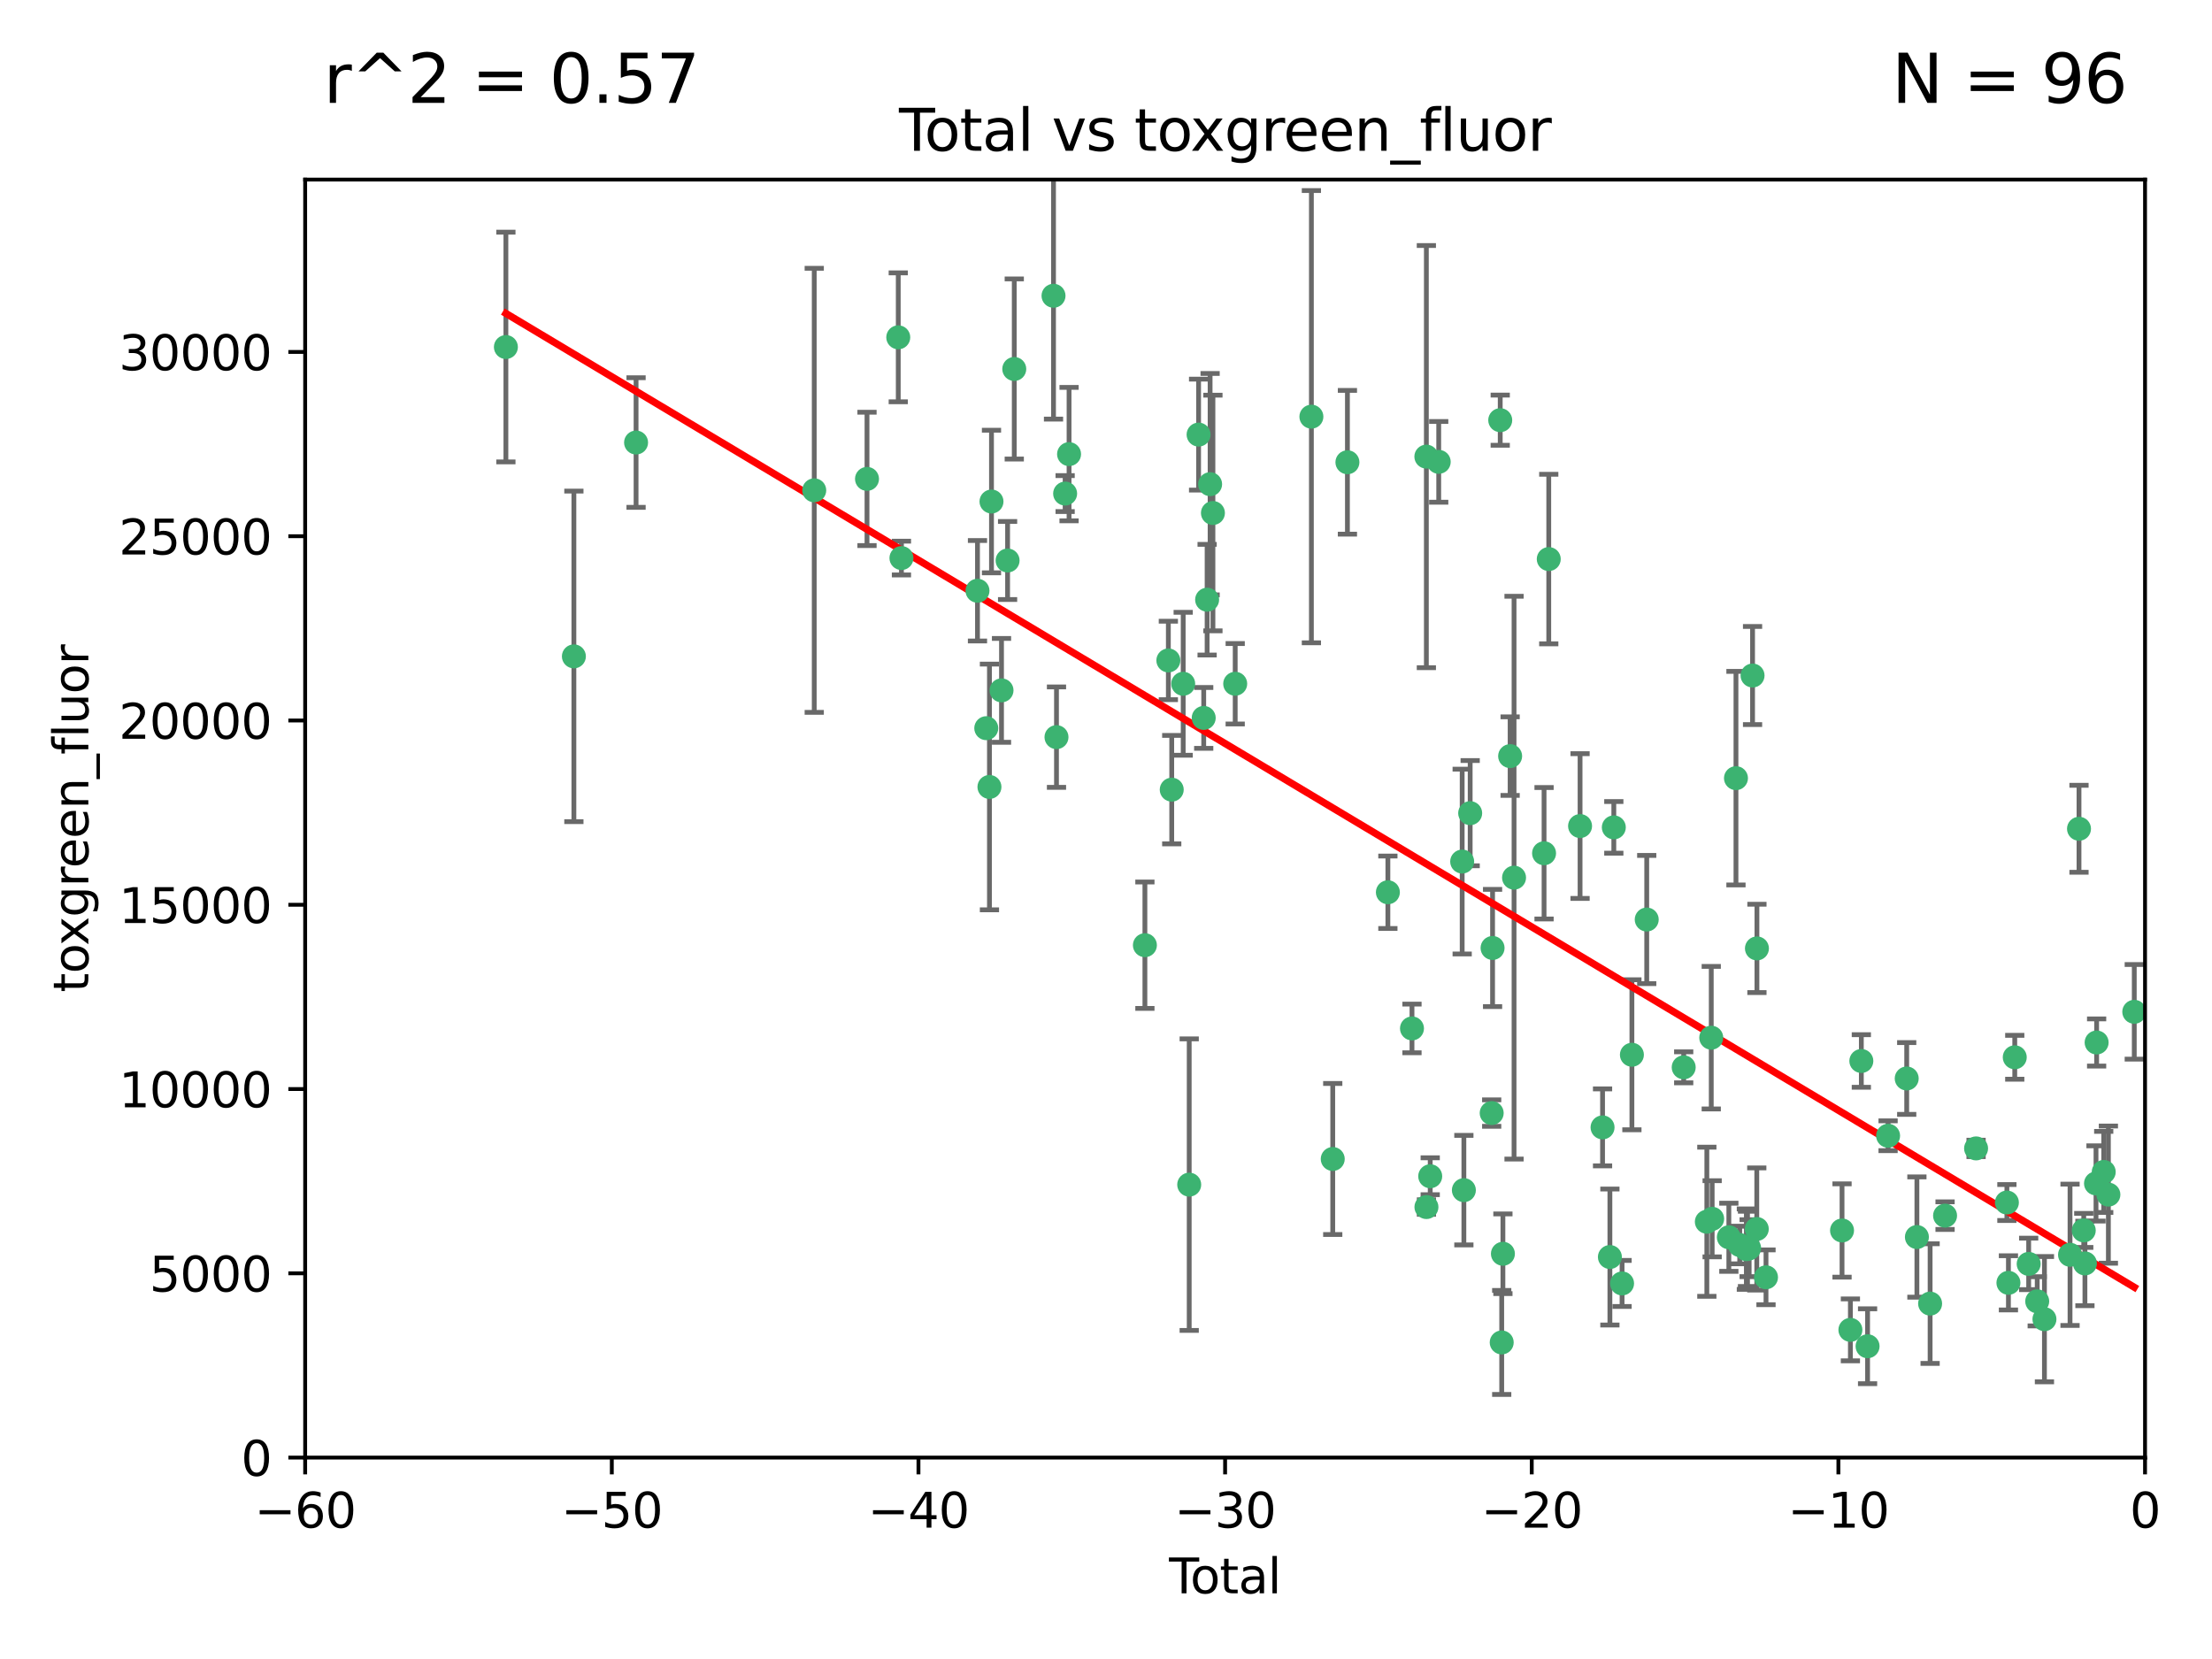 <?xml version="1.0" encoding="utf-8" standalone="no"?>
<!DOCTYPE svg PUBLIC "-//W3C//DTD SVG 1.1//EN"
  "http://www.w3.org/Graphics/SVG/1.1/DTD/svg11.dtd">
<svg xmlns:xlink="http://www.w3.org/1999/xlink" width="460.8pt" height="345.6pt" viewBox="0 0 460.8 345.6" xmlns="http://www.w3.org/2000/svg" version="1.1">
 <defs>
  <style type="text/css">*{stroke-linejoin: round; stroke-linecap: butt}</style>
 </defs>
 <g id="figure_1">
  <g id="patch_1">
   <path d="M 0 345.6 
L 460.8 345.6 
L 460.8 0 
L 0 0 
z
" style="fill: #ffffff"/>
  </g>
  <g id="axes_1">
   <g id="patch_2">
    <path d="M 63.571 303.64 
L 446.85 303.64 
L 446.85 37.411 
L 63.571 37.411 
z
" style="fill: #ffffff"/>
   </g>
   <g id="PathCollection_1">
    <defs>
     <path id="m9a67e9374c" d="M 0 1.118 
C 0.297 1.118 0.581 1 0.791 0.791 
C 1 0.581 1.118 0.297 1.118 0 
C 1.118 -0.297 1 -0.581 0.791 -0.791 
C 0.581 -1 0.297 -1.118 0 -1.118 
C -0.297 -1.118 -0.581 -1 -0.791 -0.791 
C -1 -0.581 -1.118 -0.297 -1.118 0 
C -1.118 0.297 -1 0.581 -0.791 0.791 
C -0.581 1 -0.297 1.118 0 1.118 
z
" style="stroke: #3cb371"/>
    </defs>
    <g clip-path="url(#pd597cd271e)">
     <use xlink:href="#m9a67e9374c" x="105.387" y="72.294" style="fill: #3cb371; stroke: #3cb371"/>
     <use xlink:href="#m9a67e9374c" x="119.551" y="136.733" style="fill: #3cb371; stroke: #3cb371"/>
     <use xlink:href="#m9a67e9374c" x="132.505" y="92.187" style="fill: #3cb371; stroke: #3cb371"/>
     <use xlink:href="#m9a67e9374c" x="169.621" y="102.144" style="fill: #3cb371; stroke: #3cb371"/>
     <use xlink:href="#m9a67e9374c" x="180.613" y="99.763" style="fill: #3cb371; stroke: #3cb371"/>
     <use xlink:href="#m9a67e9374c" x="187.124" y="70.271" style="fill: #3cb371; stroke: #3cb371"/>
     <use xlink:href="#m9a67e9374c" x="187.787" y="116.252" style="fill: #3cb371; stroke: #3cb371"/>
     <use xlink:href="#m9a67e9374c" x="203.628" y="123.063" style="fill: #3cb371; stroke: #3cb371"/>
     <use xlink:href="#m9a67e9374c" x="205.457" y="151.693" style="fill: #3cb371; stroke: #3cb371"/>
     <use xlink:href="#m9a67e9374c" x="206.12" y="163.936" style="fill: #3cb371; stroke: #3cb371"/>
     <use xlink:href="#m9a67e9374c" x="206.546" y="104.476" style="fill: #3cb371; stroke: #3cb371"/>
     <use xlink:href="#m9a67e9374c" x="208.633" y="143.815" style="fill: #3cb371; stroke: #3cb371"/>
     <use xlink:href="#m9a67e9374c" x="209.899" y="116.762" style="fill: #3cb371; stroke: #3cb371"/>
     <use xlink:href="#m9a67e9374c" x="211.29" y="76.865" style="fill: #3cb371; stroke: #3cb371"/>
     <use xlink:href="#m9a67e9374c" x="219.467" y="61.614" style="fill: #3cb371; stroke: #3cb371"/>
     <use xlink:href="#m9a67e9374c" x="220.086" y="153.559" style="fill: #3cb371; stroke: #3cb371"/>
     <use xlink:href="#m9a67e9374c" x="221.886" y="102.821" style="fill: #3cb371; stroke: #3cb371"/>
     <use xlink:href="#m9a67e9374c" x="222.705" y="94.6" style="fill: #3cb371; stroke: #3cb371"/>
     <use xlink:href="#m9a67e9374c" x="238.504" y="196.901" style="fill: #3cb371; stroke: #3cb371"/>
     <use xlink:href="#m9a67e9374c" x="243.389" y="137.58" style="fill: #3cb371; stroke: #3cb371"/>
     <use xlink:href="#m9a67e9374c" x="244.094" y="164.499" style="fill: #3cb371; stroke: #3cb371"/>
     <use xlink:href="#m9a67e9374c" x="246.481" y="142.442" style="fill: #3cb371; stroke: #3cb371"/>
     <use xlink:href="#m9a67e9374c" x="247.734" y="246.782" style="fill: #3cb371; stroke: #3cb371"/>
     <use xlink:href="#m9a67e9374c" x="249.689" y="90.534" style="fill: #3cb371; stroke: #3cb371"/>
     <use xlink:href="#m9a67e9374c" x="250.755" y="149.553" style="fill: #3cb371; stroke: #3cb371"/>
     <use xlink:href="#m9a67e9374c" x="251.465" y="124.926" style="fill: #3cb371; stroke: #3cb371"/>
     <use xlink:href="#m9a67e9374c" x="252.088" y="100.862" style="fill: #3cb371; stroke: #3cb371"/>
     <use xlink:href="#m9a67e9374c" x="252.675" y="106.867" style="fill: #3cb371; stroke: #3cb371"/>
     <use xlink:href="#m9a67e9374c" x="257.315" y="142.44" style="fill: #3cb371; stroke: #3cb371"/>
     <use xlink:href="#m9a67e9374c" x="273.187" y="86.8" style="fill: #3cb371; stroke: #3cb371"/>
     <use xlink:href="#m9a67e9374c" x="277.635" y="241.437" style="fill: #3cb371; stroke: #3cb371"/>
     <use xlink:href="#m9a67e9374c" x="280.693" y="96.298" style="fill: #3cb371; stroke: #3cb371"/>
     <use xlink:href="#m9a67e9374c" x="289.121" y="185.876" style="fill: #3cb371; stroke: #3cb371"/>
     <use xlink:href="#m9a67e9374c" x="294.142" y="214.241" style="fill: #3cb371; stroke: #3cb371"/>
     <use xlink:href="#m9a67e9374c" x="297.137" y="95.121" style="fill: #3cb371; stroke: #3cb371"/>
     <use xlink:href="#m9a67e9374c" x="297.153" y="251.452" style="fill: #3cb371; stroke: #3cb371"/>
     <use xlink:href="#m9a67e9374c" x="297.94" y="245.034" style="fill: #3cb371; stroke: #3cb371"/>
     <use xlink:href="#m9a67e9374c" x="299.712" y="96.211" style="fill: #3cb371; stroke: #3cb371"/>
     <use xlink:href="#m9a67e9374c" x="304.598" y="179.478" style="fill: #3cb371; stroke: #3cb371"/>
     <use xlink:href="#m9a67e9374c" x="304.952" y="247.93" style="fill: #3cb371; stroke: #3cb371"/>
     <use xlink:href="#m9a67e9374c" x="306.264" y="169.397" style="fill: #3cb371; stroke: #3cb371"/>
     <use xlink:href="#m9a67e9374c" x="310.746" y="231.871" style="fill: #3cb371; stroke: #3cb371"/>
     <use xlink:href="#m9a67e9374c" x="310.929" y="197.478" style="fill: #3cb371; stroke: #3cb371"/>
     <use xlink:href="#m9a67e9374c" x="312.525" y="87.531" style="fill: #3cb371; stroke: #3cb371"/>
     <use xlink:href="#m9a67e9374c" x="312.834" y="279.655" style="fill: #3cb371; stroke: #3cb371"/>
     <use xlink:href="#m9a67e9374c" x="313.084" y="261.183" style="fill: #3cb371; stroke: #3cb371"/>
     <use xlink:href="#m9a67e9374c" x="314.588" y="157.513" style="fill: #3cb371; stroke: #3cb371"/>
     <use xlink:href="#m9a67e9374c" x="315.404" y="182.831" style="fill: #3cb371; stroke: #3cb371"/>
     <use xlink:href="#m9a67e9374c" x="321.656" y="177.75" style="fill: #3cb371; stroke: #3cb371"/>
     <use xlink:href="#m9a67e9374c" x="322.634" y="116.464" style="fill: #3cb371; stroke: #3cb371"/>
     <use xlink:href="#m9a67e9374c" x="329.157" y="172.082" style="fill: #3cb371; stroke: #3cb371"/>
     <use xlink:href="#m9a67e9374c" x="333.841" y="234.855" style="fill: #3cb371; stroke: #3cb371"/>
     <use xlink:href="#m9a67e9374c" x="335.371" y="261.86" style="fill: #3cb371; stroke: #3cb371"/>
     <use xlink:href="#m9a67e9374c" x="336.187" y="172.356" style="fill: #3cb371; stroke: #3cb371"/>
     <use xlink:href="#m9a67e9374c" x="337.906" y="267.365" style="fill: #3cb371; stroke: #3cb371"/>
     <use xlink:href="#m9a67e9374c" x="339.955" y="219.725" style="fill: #3cb371; stroke: #3cb371"/>
     <use xlink:href="#m9a67e9374c" x="343.043" y="191.554" style="fill: #3cb371; stroke: #3cb371"/>
     <use xlink:href="#m9a67e9374c" x="350.745" y="222.343" style="fill: #3cb371; stroke: #3cb371"/>
     <use xlink:href="#m9a67e9374c" x="355.566" y="254.514" style="fill: #3cb371; stroke: #3cb371"/>
     <use xlink:href="#m9a67e9374c" x="356.485" y="216.17" style="fill: #3cb371; stroke: #3cb371"/>
     <use xlink:href="#m9a67e9374c" x="356.673" y="253.898" style="fill: #3cb371; stroke: #3cb371"/>
     <use xlink:href="#m9a67e9374c" x="360.15" y="257.745" style="fill: #3cb371; stroke: #3cb371"/>
     <use xlink:href="#m9a67e9374c" x="361.634" y="162.105" style="fill: #3cb371; stroke: #3cb371"/>
     <use xlink:href="#m9a67e9374c" x="362.418" y="259.36" style="fill: #3cb371; stroke: #3cb371"/>
     <use xlink:href="#m9a67e9374c" x="363.802" y="260.221" style="fill: #3cb371; stroke: #3cb371"/>
     <use xlink:href="#m9a67e9374c" x="364.037" y="260.163" style="fill: #3cb371; stroke: #3cb371"/>
     <use xlink:href="#m9a67e9374c" x="364.379" y="260.019" style="fill: #3cb371; stroke: #3cb371"/>
     <use xlink:href="#m9a67e9374c" x="365.089" y="140.722" style="fill: #3cb371; stroke: #3cb371"/>
     <use xlink:href="#m9a67e9374c" x="365.969" y="256.018" style="fill: #3cb371; stroke: #3cb371"/>
     <use xlink:href="#m9a67e9374c" x="366.001" y="197.571" style="fill: #3cb371; stroke: #3cb371"/>
     <use xlink:href="#m9a67e9374c" x="367.891" y="266.086" style="fill: #3cb371; stroke: #3cb371"/>
     <use xlink:href="#m9a67e9374c" x="383.73" y="256.331" style="fill: #3cb371; stroke: #3cb371"/>
     <use xlink:href="#m9a67e9374c" x="385.471" y="277.035" style="fill: #3cb371; stroke: #3cb371"/>
     <use xlink:href="#m9a67e9374c" x="387.751" y="221.023" style="fill: #3cb371; stroke: #3cb371"/>
     <use xlink:href="#m9a67e9374c" x="389.05" y="280.448" style="fill: #3cb371; stroke: #3cb371"/>
     <use xlink:href="#m9a67e9374c" x="393.325" y="236.599" style="fill: #3cb371; stroke: #3cb371"/>
     <use xlink:href="#m9a67e9374c" x="397.202" y="224.667" style="fill: #3cb371; stroke: #3cb371"/>
     <use xlink:href="#m9a67e9374c" x="399.326" y="257.698" style="fill: #3cb371; stroke: #3cb371"/>
     <use xlink:href="#m9a67e9374c" x="402.078" y="271.563" style="fill: #3cb371; stroke: #3cb371"/>
     <use xlink:href="#m9a67e9374c" x="405.193" y="253.241" style="fill: #3cb371; stroke: #3cb371"/>
     <use xlink:href="#m9a67e9374c" x="411.653" y="239.234" style="fill: #3cb371; stroke: #3cb371"/>
     <use xlink:href="#m9a67e9374c" x="418.073" y="250.509" style="fill: #3cb371; stroke: #3cb371"/>
     <use xlink:href="#m9a67e9374c" x="418.393" y="267.238" style="fill: #3cb371; stroke: #3cb371"/>
     <use xlink:href="#m9a67e9374c" x="419.711" y="220.252" style="fill: #3cb371; stroke: #3cb371"/>
     <use xlink:href="#m9a67e9374c" x="422.61" y="263.294" style="fill: #3cb371; stroke: #3cb371"/>
     <use xlink:href="#m9a67e9374c" x="424.389" y="271.085" style="fill: #3cb371; stroke: #3cb371"/>
     <use xlink:href="#m9a67e9374c" x="425.895" y="274.808" style="fill: #3cb371; stroke: #3cb371"/>
     <use xlink:href="#m9a67e9374c" x="431.226" y="261.393" style="fill: #3cb371; stroke: #3cb371"/>
     <use xlink:href="#m9a67e9374c" x="433.094" y="172.649" style="fill: #3cb371; stroke: #3cb371"/>
     <use xlink:href="#m9a67e9374c" x="434.085" y="256.316" style="fill: #3cb371; stroke: #3cb371"/>
     <use xlink:href="#m9a67e9374c" x="434.329" y="263.195" style="fill: #3cb371; stroke: #3cb371"/>
     <use xlink:href="#m9a67e9374c" x="436.637" y="246.532" style="fill: #3cb371; stroke: #3cb371"/>
     <use xlink:href="#m9a67e9374c" x="436.765" y="217.17" style="fill: #3cb371; stroke: #3cb371"/>
     <use xlink:href="#m9a67e9374c" x="438.245" y="244.135" style="fill: #3cb371; stroke: #3cb371"/>
     <use xlink:href="#m9a67e9374c" x="439.216" y="248.861" style="fill: #3cb371; stroke: #3cb371"/>
     <use xlink:href="#m9a67e9374c" x="444.608" y="210.779" style="fill: #3cb371; stroke: #3cb371"/>
    </g>
   </g>
   <g id="matplotlib.axis_1">
    <g id="xtick_1">
     <g id="line2d_1">
      <defs>
       <path id="mfdc2834925" d="M 0 0 
L 0 3.5 
" style="stroke: #000000; stroke-width: 0.8"/>
      </defs>
      <g>
       <use xlink:href="#mfdc2834925" x="63.571" y="303.64" style="stroke: #000000; stroke-width: 0.8"/>
      </g>
     </g>
     <g id="text_1">
      <!-- −60 -->
      <g transform="translate(53.019 318.238)scale(0.1 -0.1)">
       <defs>
        <path id="DejaVuSans-2212" d="M 678 2272 
L 4684 2272 
L 4684 1741 
L 678 1741 
L 678 2272 
z
" transform="scale(0.016)"/>
        <path id="DejaVuSans-36" d="M 2113 2584 
Q 1688 2584 1439 2293 
Q 1191 2003 1191 1497 
Q 1191 994 1439 701 
Q 1688 409 2113 409 
Q 2538 409 2786 701 
Q 3034 994 3034 1497 
Q 3034 2003 2786 2293 
Q 2538 2584 2113 2584 
z
M 3366 4563 
L 3366 3988 
Q 3128 4100 2886 4159 
Q 2644 4219 2406 4219 
Q 1781 4219 1451 3797 
Q 1122 3375 1075 2522 
Q 1259 2794 1537 2939 
Q 1816 3084 2150 3084 
Q 2853 3084 3261 2657 
Q 3669 2231 3669 1497 
Q 3669 778 3244 343 
Q 2819 -91 2113 -91 
Q 1303 -91 875 529 
Q 447 1150 447 2328 
Q 447 3434 972 4092 
Q 1497 4750 2381 4750 
Q 2619 4750 2861 4703 
Q 3103 4656 3366 4563 
z
" transform="scale(0.016)"/>
        <path id="DejaVuSans-30" d="M 2034 4250 
Q 1547 4250 1301 3770 
Q 1056 3291 1056 2328 
Q 1056 1369 1301 889 
Q 1547 409 2034 409 
Q 2525 409 2770 889 
Q 3016 1369 3016 2328 
Q 3016 3291 2770 3770 
Q 2525 4250 2034 4250 
z
M 2034 4750 
Q 2819 4750 3233 4129 
Q 3647 3509 3647 2328 
Q 3647 1150 3233 529 
Q 2819 -91 2034 -91 
Q 1250 -91 836 529 
Q 422 1150 422 2328 
Q 422 3509 836 4129 
Q 1250 4750 2034 4750 
z
" transform="scale(0.016)"/>
       </defs>
       <use xlink:href="#DejaVuSans-2212"/>
       <use xlink:href="#DejaVuSans-36" x="83.789"/>
       <use xlink:href="#DejaVuSans-30" x="147.412"/>
      </g>
     </g>
    </g>
    <g id="xtick_2">
     <g id="line2d_2">
      <g>
       <use xlink:href="#mfdc2834925" x="127.451" y="303.64" style="stroke: #000000; stroke-width: 0.8"/>
      </g>
     </g>
     <g id="text_2">
      <!-- −50 -->
      <g transform="translate(116.899 318.238)scale(0.1 -0.1)">
       <defs>
        <path id="DejaVuSans-35" d="M 691 4666 
L 3169 4666 
L 3169 4134 
L 1269 4134 
L 1269 2991 
Q 1406 3038 1543 3061 
Q 1681 3084 1819 3084 
Q 2600 3084 3056 2656 
Q 3513 2228 3513 1497 
Q 3513 744 3044 326 
Q 2575 -91 1722 -91 
Q 1428 -91 1123 -41 
Q 819 9 494 109 
L 494 744 
Q 775 591 1075 516 
Q 1375 441 1709 441 
Q 2250 441 2565 725 
Q 2881 1009 2881 1497 
Q 2881 1984 2565 2268 
Q 2250 2553 1709 2553 
Q 1456 2553 1204 2497 
Q 953 2441 691 2322 
L 691 4666 
z
" transform="scale(0.016)"/>
       </defs>
       <use xlink:href="#DejaVuSans-2212"/>
       <use xlink:href="#DejaVuSans-35" x="83.789"/>
       <use xlink:href="#DejaVuSans-30" x="147.412"/>
      </g>
     </g>
    </g>
    <g id="xtick_3">
     <g id="line2d_3">
      <g>
       <use xlink:href="#mfdc2834925" x="191.331" y="303.64" style="stroke: #000000; stroke-width: 0.8"/>
      </g>
     </g>
     <g id="text_3">
      <!-- −40 -->
      <g transform="translate(180.778 318.238)scale(0.1 -0.1)">
       <defs>
        <path id="DejaVuSans-34" d="M 2419 4116 
L 825 1625 
L 2419 1625 
L 2419 4116 
z
M 2253 4666 
L 3047 4666 
L 3047 1625 
L 3713 1625 
L 3713 1100 
L 3047 1100 
L 3047 0 
L 2419 0 
L 2419 1100 
L 313 1100 
L 313 1709 
L 2253 4666 
z
" transform="scale(0.016)"/>
       </defs>
       <use xlink:href="#DejaVuSans-2212"/>
       <use xlink:href="#DejaVuSans-34" x="83.789"/>
       <use xlink:href="#DejaVuSans-30" x="147.412"/>
      </g>
     </g>
    </g>
    <g id="xtick_4">
     <g id="line2d_4">
      <g>
       <use xlink:href="#mfdc2834925" x="255.211" y="303.64" style="stroke: #000000; stroke-width: 0.8"/>
      </g>
     </g>
     <g id="text_4">
      <!-- −30 -->
      <g transform="translate(244.658 318.238)scale(0.1 -0.1)">
       <defs>
        <path id="DejaVuSans-33" d="M 2597 2516 
Q 3050 2419 3304 2112 
Q 3559 1806 3559 1356 
Q 3559 666 3084 287 
Q 2609 -91 1734 -91 
Q 1441 -91 1130 -33 
Q 819 25 488 141 
L 488 750 
Q 750 597 1062 519 
Q 1375 441 1716 441 
Q 2309 441 2620 675 
Q 2931 909 2931 1356 
Q 2931 1769 2642 2001 
Q 2353 2234 1838 2234 
L 1294 2234 
L 1294 2753 
L 1863 2753 
Q 2328 2753 2575 2939 
Q 2822 3125 2822 3475 
Q 2822 3834 2567 4026 
Q 2313 4219 1838 4219 
Q 1578 4219 1281 4162 
Q 984 4106 628 3988 
L 628 4550 
Q 988 4650 1302 4700 
Q 1616 4750 1894 4750 
Q 2613 4750 3031 4423 
Q 3450 4097 3450 3541 
Q 3450 3153 3228 2886 
Q 3006 2619 2597 2516 
z
" transform="scale(0.016)"/>
       </defs>
       <use xlink:href="#DejaVuSans-2212"/>
       <use xlink:href="#DejaVuSans-33" x="83.789"/>
       <use xlink:href="#DejaVuSans-30" x="147.412"/>
      </g>
     </g>
    </g>
    <g id="xtick_5">
     <g id="line2d_5">
      <g>
       <use xlink:href="#mfdc2834925" x="319.09" y="303.64" style="stroke: #000000; stroke-width: 0.8"/>
      </g>
     </g>
     <g id="text_5">
      <!-- −20 -->
      <g transform="translate(308.538 318.238)scale(0.1 -0.1)">
       <defs>
        <path id="DejaVuSans-32" d="M 1228 531 
L 3431 531 
L 3431 0 
L 469 0 
L 469 531 
Q 828 903 1448 1529 
Q 2069 2156 2228 2338 
Q 2531 2678 2651 2914 
Q 2772 3150 2772 3378 
Q 2772 3750 2511 3984 
Q 2250 4219 1831 4219 
Q 1534 4219 1204 4116 
Q 875 4013 500 3803 
L 500 4441 
Q 881 4594 1212 4672 
Q 1544 4750 1819 4750 
Q 2544 4750 2975 4387 
Q 3406 4025 3406 3419 
Q 3406 3131 3298 2873 
Q 3191 2616 2906 2266 
Q 2828 2175 2409 1742 
Q 1991 1309 1228 531 
z
" transform="scale(0.016)"/>
       </defs>
       <use xlink:href="#DejaVuSans-2212"/>
       <use xlink:href="#DejaVuSans-32" x="83.789"/>
       <use xlink:href="#DejaVuSans-30" x="147.412"/>
      </g>
     </g>
    </g>
    <g id="xtick_6">
     <g id="line2d_6">
      <g>
       <use xlink:href="#mfdc2834925" x="382.97" y="303.64" style="stroke: #000000; stroke-width: 0.8"/>
      </g>
     </g>
     <g id="text_6">
      <!-- −10 -->
      <g transform="translate(372.418 318.238)scale(0.1 -0.1)">
       <defs>
        <path id="DejaVuSans-31" d="M 794 531 
L 1825 531 
L 1825 4091 
L 703 3866 
L 703 4441 
L 1819 4666 
L 2450 4666 
L 2450 531 
L 3481 531 
L 3481 0 
L 794 0 
L 794 531 
z
" transform="scale(0.016)"/>
       </defs>
       <use xlink:href="#DejaVuSans-2212"/>
       <use xlink:href="#DejaVuSans-31" x="83.789"/>
       <use xlink:href="#DejaVuSans-30" x="147.412"/>
      </g>
     </g>
    </g>
    <g id="xtick_7">
     <g id="line2d_7">
      <g>
       <use xlink:href="#mfdc2834925" x="446.85" y="303.64" style="stroke: #000000; stroke-width: 0.8"/>
      </g>
     </g>
     <g id="text_7">
      <!-- 0 -->
      <g transform="translate(443.669 318.238)scale(0.1 -0.1)">
       <use xlink:href="#DejaVuSans-30"/>
      </g>
     </g>
    </g>
    <g id="text_8">
     <!-- Total -->
     <g transform="translate(243.534 331.917)scale(0.1 -0.1)">
      <defs>
       <path id="DejaVuSans-54" d="M -19 4666 
L 3928 4666 
L 3928 4134 
L 2272 4134 
L 2272 0 
L 1638 0 
L 1638 4134 
L -19 4134 
L -19 4666 
z
" transform="scale(0.016)"/>
       <path id="DejaVuSans-6f" d="M 1959 3097 
Q 1497 3097 1228 2736 
Q 959 2375 959 1747 
Q 959 1119 1226 758 
Q 1494 397 1959 397 
Q 2419 397 2687 759 
Q 2956 1122 2956 1747 
Q 2956 2369 2687 2733 
Q 2419 3097 1959 3097 
z
M 1959 3584 
Q 2709 3584 3137 3096 
Q 3566 2609 3566 1747 
Q 3566 888 3137 398 
Q 2709 -91 1959 -91 
Q 1206 -91 779 398 
Q 353 888 353 1747 
Q 353 2609 779 3096 
Q 1206 3584 1959 3584 
z
" transform="scale(0.016)"/>
       <path id="DejaVuSans-74" d="M 1172 4494 
L 1172 3500 
L 2356 3500 
L 2356 3053 
L 1172 3053 
L 1172 1153 
Q 1172 725 1289 603 
Q 1406 481 1766 481 
L 2356 481 
L 2356 0 
L 1766 0 
Q 1100 0 847 248 
Q 594 497 594 1153 
L 594 3053 
L 172 3053 
L 172 3500 
L 594 3500 
L 594 4494 
L 1172 4494 
z
" transform="scale(0.016)"/>
       <path id="DejaVuSans-61" d="M 2194 1759 
Q 1497 1759 1228 1600 
Q 959 1441 959 1056 
Q 959 750 1161 570 
Q 1363 391 1709 391 
Q 2188 391 2477 730 
Q 2766 1069 2766 1631 
L 2766 1759 
L 2194 1759 
z
M 3341 1997 
L 3341 0 
L 2766 0 
L 2766 531 
Q 2569 213 2275 61 
Q 1981 -91 1556 -91 
Q 1019 -91 701 211 
Q 384 513 384 1019 
Q 384 1609 779 1909 
Q 1175 2209 1959 2209 
L 2766 2209 
L 2766 2266 
Q 2766 2663 2505 2880 
Q 2244 3097 1772 3097 
Q 1472 3097 1187 3025 
Q 903 2953 641 2809 
L 641 3341 
Q 956 3463 1253 3523 
Q 1550 3584 1831 3584 
Q 2591 3584 2966 3190 
Q 3341 2797 3341 1997 
z
" transform="scale(0.016)"/>
       <path id="DejaVuSans-6c" d="M 603 4863 
L 1178 4863 
L 1178 0 
L 603 0 
L 603 4863 
z
" transform="scale(0.016)"/>
      </defs>
      <use xlink:href="#DejaVuSans-54"/>
      <use xlink:href="#DejaVuSans-6f" x="44.084"/>
      <use xlink:href="#DejaVuSans-74" x="105.266"/>
      <use xlink:href="#DejaVuSans-61" x="144.475"/>
      <use xlink:href="#DejaVuSans-6c" x="205.754"/>
     </g>
    </g>
   </g>
   <g id="matplotlib.axis_2">
    <g id="ytick_1">
     <g id="line2d_8">
      <defs>
       <path id="m19b1cf519d" d="M 0 0 
L -3.5 0 
" style="stroke: #000000; stroke-width: 0.8"/>
      </defs>
      <g>
       <use xlink:href="#m19b1cf519d" x="63.571" y="303.64" style="stroke: #000000; stroke-width: 0.8"/>
      </g>
     </g>
     <g id="text_9">
      <!-- 0 -->
      <g transform="translate(50.209 307.439)scale(0.1 -0.1)">
       <use xlink:href="#DejaVuSans-30"/>
      </g>
     </g>
    </g>
    <g id="ytick_2">
     <g id="line2d_9">
      <g>
       <use xlink:href="#m19b1cf519d" x="63.571" y="265.253" style="stroke: #000000; stroke-width: 0.8"/>
      </g>
     </g>
     <g id="text_10">
      <!-- 5000 -->
      <g transform="translate(31.121 269.052)scale(0.1 -0.1)">
       <use xlink:href="#DejaVuSans-35"/>
       <use xlink:href="#DejaVuSans-30" x="63.623"/>
       <use xlink:href="#DejaVuSans-30" x="127.246"/>
       <use xlink:href="#DejaVuSans-30" x="190.869"/>
      </g>
     </g>
    </g>
    <g id="ytick_3">
     <g id="line2d_10">
      <g>
       <use xlink:href="#m19b1cf519d" x="63.571" y="226.866" style="stroke: #000000; stroke-width: 0.8"/>
      </g>
     </g>
     <g id="text_11">
      <!-- 10000 -->
      <g transform="translate(24.759 230.665)scale(0.1 -0.1)">
       <use xlink:href="#DejaVuSans-31"/>
       <use xlink:href="#DejaVuSans-30" x="63.623"/>
       <use xlink:href="#DejaVuSans-30" x="127.246"/>
       <use xlink:href="#DejaVuSans-30" x="190.869"/>
       <use xlink:href="#DejaVuSans-30" x="254.492"/>
      </g>
     </g>
    </g>
    <g id="ytick_4">
     <g id="line2d_11">
      <g>
       <use xlink:href="#m19b1cf519d" x="63.571" y="188.479" style="stroke: #000000; stroke-width: 0.8"/>
      </g>
     </g>
     <g id="text_12">
      <!-- 15000 -->
      <g transform="translate(24.759 192.278)scale(0.1 -0.1)">
       <use xlink:href="#DejaVuSans-31"/>
       <use xlink:href="#DejaVuSans-35" x="63.623"/>
       <use xlink:href="#DejaVuSans-30" x="127.246"/>
       <use xlink:href="#DejaVuSans-30" x="190.869"/>
       <use xlink:href="#DejaVuSans-30" x="254.492"/>
      </g>
     </g>
    </g>
    <g id="ytick_5">
     <g id="line2d_12">
      <g>
       <use xlink:href="#m19b1cf519d" x="63.571" y="150.092" style="stroke: #000000; stroke-width: 0.8"/>
      </g>
     </g>
     <g id="text_13">
      <!-- 20000 -->
      <g transform="translate(24.759 153.891)scale(0.1 -0.1)">
       <use xlink:href="#DejaVuSans-32"/>
       <use xlink:href="#DejaVuSans-30" x="63.623"/>
       <use xlink:href="#DejaVuSans-30" x="127.246"/>
       <use xlink:href="#DejaVuSans-30" x="190.869"/>
       <use xlink:href="#DejaVuSans-30" x="254.492"/>
      </g>
     </g>
    </g>
    <g id="ytick_6">
     <g id="line2d_13">
      <g>
       <use xlink:href="#m19b1cf519d" x="63.571" y="111.705" style="stroke: #000000; stroke-width: 0.8"/>
      </g>
     </g>
     <g id="text_14">
      <!-- 25000 -->
      <g transform="translate(24.759 115.504)scale(0.1 -0.1)">
       <use xlink:href="#DejaVuSans-32"/>
       <use xlink:href="#DejaVuSans-35" x="63.623"/>
       <use xlink:href="#DejaVuSans-30" x="127.246"/>
       <use xlink:href="#DejaVuSans-30" x="190.869"/>
       <use xlink:href="#DejaVuSans-30" x="254.492"/>
      </g>
     </g>
    </g>
    <g id="ytick_7">
     <g id="line2d_14">
      <g>
       <use xlink:href="#m19b1cf519d" x="63.571" y="73.317" style="stroke: #000000; stroke-width: 0.8"/>
      </g>
     </g>
     <g id="text_15">
      <!-- 30000 -->
      <g transform="translate(24.759 77.117)scale(0.1 -0.1)">
       <use xlink:href="#DejaVuSans-33"/>
       <use xlink:href="#DejaVuSans-30" x="63.623"/>
       <use xlink:href="#DejaVuSans-30" x="127.246"/>
       <use xlink:href="#DejaVuSans-30" x="190.869"/>
       <use xlink:href="#DejaVuSans-30" x="254.492"/>
      </g>
     </g>
    </g>
    <g id="text_16">
     <!-- toxgreen_fluor -->
     <g transform="translate(18.401 206.72)rotate(-90)scale(0.1 -0.1)">
      <defs>
       <path id="DejaVuSans-78" d="M 3513 3500 
L 2247 1797 
L 3578 0 
L 2900 0 
L 1881 1375 
L 863 0 
L 184 0 
L 1544 1831 
L 300 3500 
L 978 3500 
L 1906 2253 
L 2834 3500 
L 3513 3500 
z
" transform="scale(0.016)"/>
       <path id="DejaVuSans-67" d="M 2906 1791 
Q 2906 2416 2648 2759 
Q 2391 3103 1925 3103 
Q 1463 3103 1205 2759 
Q 947 2416 947 1791 
Q 947 1169 1205 825 
Q 1463 481 1925 481 
Q 2391 481 2648 825 
Q 2906 1169 2906 1791 
z
M 3481 434 
Q 3481 -459 3084 -895 
Q 2688 -1331 1869 -1331 
Q 1566 -1331 1297 -1286 
Q 1028 -1241 775 -1147 
L 775 -588 
Q 1028 -725 1275 -790 
Q 1522 -856 1778 -856 
Q 2344 -856 2625 -561 
Q 2906 -266 2906 331 
L 2906 616 
Q 2728 306 2450 153 
Q 2172 0 1784 0 
Q 1141 0 747 490 
Q 353 981 353 1791 
Q 353 2603 747 3093 
Q 1141 3584 1784 3584 
Q 2172 3584 2450 3431 
Q 2728 3278 2906 2969 
L 2906 3500 
L 3481 3500 
L 3481 434 
z
" transform="scale(0.016)"/>
       <path id="DejaVuSans-72" d="M 2631 2963 
Q 2534 3019 2420 3045 
Q 2306 3072 2169 3072 
Q 1681 3072 1420 2755 
Q 1159 2438 1159 1844 
L 1159 0 
L 581 0 
L 581 3500 
L 1159 3500 
L 1159 2956 
Q 1341 3275 1631 3429 
Q 1922 3584 2338 3584 
Q 2397 3584 2469 3576 
Q 2541 3569 2628 3553 
L 2631 2963 
z
" transform="scale(0.016)"/>
       <path id="DejaVuSans-65" d="M 3597 1894 
L 3597 1613 
L 953 1613 
Q 991 1019 1311 708 
Q 1631 397 2203 397 
Q 2534 397 2845 478 
Q 3156 559 3463 722 
L 3463 178 
Q 3153 47 2828 -22 
Q 2503 -91 2169 -91 
Q 1331 -91 842 396 
Q 353 884 353 1716 
Q 353 2575 817 3079 
Q 1281 3584 2069 3584 
Q 2775 3584 3186 3129 
Q 3597 2675 3597 1894 
z
M 3022 2063 
Q 3016 2534 2758 2815 
Q 2500 3097 2075 3097 
Q 1594 3097 1305 2825 
Q 1016 2553 972 2059 
L 3022 2063 
z
" transform="scale(0.016)"/>
       <path id="DejaVuSans-6e" d="M 3513 2113 
L 3513 0 
L 2938 0 
L 2938 2094 
Q 2938 2591 2744 2837 
Q 2550 3084 2163 3084 
Q 1697 3084 1428 2787 
Q 1159 2491 1159 1978 
L 1159 0 
L 581 0 
L 581 3500 
L 1159 3500 
L 1159 2956 
Q 1366 3272 1645 3428 
Q 1925 3584 2291 3584 
Q 2894 3584 3203 3211 
Q 3513 2838 3513 2113 
z
" transform="scale(0.016)"/>
       <path id="DejaVuSans-5f" d="M 3263 -1063 
L 3263 -1509 
L -63 -1509 
L -63 -1063 
L 3263 -1063 
z
" transform="scale(0.016)"/>
       <path id="DejaVuSans-66" d="M 2375 4863 
L 2375 4384 
L 1825 4384 
Q 1516 4384 1395 4259 
Q 1275 4134 1275 3809 
L 1275 3500 
L 2222 3500 
L 2222 3053 
L 1275 3053 
L 1275 0 
L 697 0 
L 697 3053 
L 147 3053 
L 147 3500 
L 697 3500 
L 697 3744 
Q 697 4328 969 4595 
Q 1241 4863 1831 4863 
L 2375 4863 
z
" transform="scale(0.016)"/>
       <path id="DejaVuSans-75" d="M 544 1381 
L 544 3500 
L 1119 3500 
L 1119 1403 
Q 1119 906 1312 657 
Q 1506 409 1894 409 
Q 2359 409 2629 706 
Q 2900 1003 2900 1516 
L 2900 3500 
L 3475 3500 
L 3475 0 
L 2900 0 
L 2900 538 
Q 2691 219 2414 64 
Q 2138 -91 1772 -91 
Q 1169 -91 856 284 
Q 544 659 544 1381 
z
M 1991 3584 
L 1991 3584 
z
" transform="scale(0.016)"/>
      </defs>
      <use xlink:href="#DejaVuSans-74"/>
      <use xlink:href="#DejaVuSans-6f" x="39.209"/>
      <use xlink:href="#DejaVuSans-78" x="97.266"/>
      <use xlink:href="#DejaVuSans-67" x="156.445"/>
      <use xlink:href="#DejaVuSans-72" x="219.922"/>
      <use xlink:href="#DejaVuSans-65" x="258.785"/>
      <use xlink:href="#DejaVuSans-65" x="320.309"/>
      <use xlink:href="#DejaVuSans-6e" x="381.832"/>
      <use xlink:href="#DejaVuSans-5f" x="445.211"/>
      <use xlink:href="#DejaVuSans-66" x="495.211"/>
      <use xlink:href="#DejaVuSans-6c" x="530.416"/>
      <use xlink:href="#DejaVuSans-75" x="558.199"/>
      <use xlink:href="#DejaVuSans-6f" x="621.578"/>
      <use xlink:href="#DejaVuSans-72" x="682.76"/>
     </g>
    </g>
   </g>
   <g id="LineCollection_1">
    <path d="M 105.387 96.224 
L 105.387 48.364 
" clip-path="url(#pd597cd271e)" style="fill: none; stroke: #696969"/>
    <path d="M 119.551 171.165 
L 119.551 102.302 
" clip-path="url(#pd597cd271e)" style="fill: none; stroke: #696969"/>
    <path d="M 132.505 105.69 
L 132.505 78.685 
" clip-path="url(#pd597cd271e)" style="fill: none; stroke: #696969"/>
    <path d="M 169.621 148.395 
L 169.621 55.893 
" clip-path="url(#pd597cd271e)" style="fill: none; stroke: #696969"/>
    <path d="M 180.613 113.651 
L 180.613 85.875 
" clip-path="url(#pd597cd271e)" style="fill: none; stroke: #696969"/>
    <path d="M 187.124 83.696 
L 187.124 56.846 
" clip-path="url(#pd597cd271e)" style="fill: none; stroke: #696969"/>
    <path d="M 187.787 119.772 
L 187.787 112.733 
" clip-path="url(#pd597cd271e)" style="fill: none; stroke: #696969"/>
    <path d="M 203.628 133.529 
L 203.628 112.598 
" clip-path="url(#pd597cd271e)" style="fill: none; stroke: #696969"/>
    <path d="M 205.457 152.217 
L 205.457 151.168 
" clip-path="url(#pd597cd271e)" style="fill: none; stroke: #696969"/>
    <path d="M 206.12 189.529 
L 206.12 138.343 
" clip-path="url(#pd597cd271e)" style="fill: none; stroke: #696969"/>
    <path d="M 206.546 119.328 
L 206.546 89.623 
" clip-path="url(#pd597cd271e)" style="fill: none; stroke: #696969"/>
    <path d="M 208.633 154.632 
L 208.633 132.999 
" clip-path="url(#pd597cd271e)" style="fill: none; stroke: #696969"/>
    <path d="M 209.899 124.89 
L 209.899 108.635 
" clip-path="url(#pd597cd271e)" style="fill: none; stroke: #696969"/>
    <path d="M 211.29 95.625 
L 211.29 58.105 
" clip-path="url(#pd597cd271e)" style="fill: none; stroke: #696969"/>
    <path d="M 219.467 87.306 
L 219.467 35.922 
" clip-path="url(#pd597cd271e)" style="fill: none; stroke: #696969"/>
    <path d="M 220.086 164.019 
L 220.086 143.098 
" clip-path="url(#pd597cd271e)" style="fill: none; stroke: #696969"/>
    <path d="M 221.886 106.565 
L 221.886 99.077 
" clip-path="url(#pd597cd271e)" style="fill: none; stroke: #696969"/>
    <path d="M 222.705 108.495 
L 222.705 80.704 
" clip-path="url(#pd597cd271e)" style="fill: none; stroke: #696969"/>
    <path d="M 238.504 210.068 
L 238.504 183.734 
" clip-path="url(#pd597cd271e)" style="fill: none; stroke: #696969"/>
    <path d="M 243.389 145.75 
L 243.389 129.411 
" clip-path="url(#pd597cd271e)" style="fill: none; stroke: #696969"/>
    <path d="M 244.094 175.794 
L 244.094 153.204 
" clip-path="url(#pd597cd271e)" style="fill: none; stroke: #696969"/>
    <path d="M 246.481 157.326 
L 246.481 127.559 
" clip-path="url(#pd597cd271e)" style="fill: none; stroke: #696969"/>
    <path d="M 247.734 277.15 
L 247.734 216.415 
" clip-path="url(#pd597cd271e)" style="fill: none; stroke: #696969"/>
    <path d="M 249.689 102.091 
L 249.689 78.978 
" clip-path="url(#pd597cd271e)" style="fill: none; stroke: #696969"/>
    <path d="M 250.755 155.89 
L 250.755 143.216 
" clip-path="url(#pd597cd271e)" style="fill: none; stroke: #696969"/>
    <path d="M 251.465 136.454 
L 251.465 113.398 
" clip-path="url(#pd597cd271e)" style="fill: none; stroke: #696969"/>
    <path d="M 252.088 123.923 
L 252.088 77.801 
" clip-path="url(#pd597cd271e)" style="fill: none; stroke: #696969"/>
    <path d="M 252.675 131.412 
L 252.675 82.321 
" clip-path="url(#pd597cd271e)" style="fill: none; stroke: #696969"/>
    <path d="M 257.315 150.817 
L 257.315 134.064 
" clip-path="url(#pd597cd271e)" style="fill: none; stroke: #696969"/>
    <path d="M 273.187 133.906 
L 273.187 39.694 
" clip-path="url(#pd597cd271e)" style="fill: none; stroke: #696969"/>
    <path d="M 277.635 257.169 
L 277.635 225.706 
" clip-path="url(#pd597cd271e)" style="fill: none; stroke: #696969"/>
    <path d="M 280.693 111.272 
L 280.693 81.324 
" clip-path="url(#pd597cd271e)" style="fill: none; stroke: #696969"/>
    <path d="M 289.121 193.423 
L 289.121 178.328 
" clip-path="url(#pd597cd271e)" style="fill: none; stroke: #696969"/>
    <path d="M 294.142 219.31 
L 294.142 209.172 
" clip-path="url(#pd597cd271e)" style="fill: none; stroke: #696969"/>
    <path d="M 297.137 139.091 
L 297.137 51.151 
" clip-path="url(#pd597cd271e)" style="fill: none; stroke: #696969"/>
    <path d="M 297.153 252.966 
L 297.153 249.939 
" clip-path="url(#pd597cd271e)" style="fill: none; stroke: #696969"/>
    <path d="M 297.94 248.879 
L 297.94 241.19 
" clip-path="url(#pd597cd271e)" style="fill: none; stroke: #696969"/>
    <path d="M 299.712 104.619 
L 299.712 87.804 
" clip-path="url(#pd597cd271e)" style="fill: none; stroke: #696969"/>
    <path d="M 304.598 198.728 
L 304.598 160.228 
" clip-path="url(#pd597cd271e)" style="fill: none; stroke: #696969"/>
    <path d="M 304.952 259.34 
L 304.952 236.521 
" clip-path="url(#pd597cd271e)" style="fill: none; stroke: #696969"/>
    <path d="M 306.264 180.358 
L 306.264 158.436 
" clip-path="url(#pd597cd271e)" style="fill: none; stroke: #696969"/>
    <path d="M 310.746 234.629 
L 310.746 229.112 
" clip-path="url(#pd597cd271e)" style="fill: none; stroke: #696969"/>
    <path d="M 310.929 209.686 
L 310.929 185.269 
" clip-path="url(#pd597cd271e)" style="fill: none; stroke: #696969"/>
    <path d="M 312.525 92.76 
L 312.525 82.303 
" clip-path="url(#pd597cd271e)" style="fill: none; stroke: #696969"/>
    <path d="M 312.834 290.49 
L 312.834 268.821 
" clip-path="url(#pd597cd271e)" style="fill: none; stroke: #696969"/>
    <path d="M 313.084 269.484 
L 313.084 252.882 
" clip-path="url(#pd597cd271e)" style="fill: none; stroke: #696969"/>
    <path d="M 314.588 165.694 
L 314.588 149.332 
" clip-path="url(#pd597cd271e)" style="fill: none; stroke: #696969"/>
    <path d="M 315.404 241.451 
L 315.404 124.21 
" clip-path="url(#pd597cd271e)" style="fill: none; stroke: #696969"/>
    <path d="M 321.656 191.442 
L 321.656 164.057 
" clip-path="url(#pd597cd271e)" style="fill: none; stroke: #696969"/>
    <path d="M 322.634 134.122 
L 322.634 98.805 
" clip-path="url(#pd597cd271e)" style="fill: none; stroke: #696969"/>
    <path d="M 329.157 187.16 
L 329.157 157.004 
" clip-path="url(#pd597cd271e)" style="fill: none; stroke: #696969"/>
    <path d="M 333.841 242.872 
L 333.841 226.838 
" clip-path="url(#pd597cd271e)" style="fill: none; stroke: #696969"/>
    <path d="M 335.371 276.024 
L 335.371 247.696 
" clip-path="url(#pd597cd271e)" style="fill: none; stroke: #696969"/>
    <path d="M 336.187 177.734 
L 336.187 166.978 
" clip-path="url(#pd597cd271e)" style="fill: none; stroke: #696969"/>
    <path d="M 337.906 272.161 
L 337.906 262.568 
" clip-path="url(#pd597cd271e)" style="fill: none; stroke: #696969"/>
    <path d="M 339.955 235.353 
L 339.955 204.097 
" clip-path="url(#pd597cd271e)" style="fill: none; stroke: #696969"/>
    <path d="M 343.043 204.905 
L 343.043 178.202 
" clip-path="url(#pd597cd271e)" style="fill: none; stroke: #696969"/>
    <path d="M 350.745 225.57 
L 350.745 219.116 
" clip-path="url(#pd597cd271e)" style="fill: none; stroke: #696969"/>
    <path d="M 355.566 270.051 
L 355.566 238.978 
" clip-path="url(#pd597cd271e)" style="fill: none; stroke: #696969"/>
    <path d="M 356.485 231.016 
L 356.485 201.324 
" clip-path="url(#pd597cd271e)" style="fill: none; stroke: #696969"/>
    <path d="M 356.673 261.829 
L 356.673 245.966 
" clip-path="url(#pd597cd271e)" style="fill: none; stroke: #696969"/>
    <path d="M 360.15 264.842 
L 360.15 250.649 
" clip-path="url(#pd597cd271e)" style="fill: none; stroke: #696969"/>
    <path d="M 361.634 184.351 
L 361.634 139.86 
" clip-path="url(#pd597cd271e)" style="fill: none; stroke: #696969"/>
    <path d="M 362.418 263.278 
L 362.418 255.442 
" clip-path="url(#pd597cd271e)" style="fill: none; stroke: #696969"/>
    <path d="M 363.802 268.597 
L 363.802 251.844 
" clip-path="url(#pd597cd271e)" style="fill: none; stroke: #696969"/>
    <path d="M 364.037 268.001 
L 364.037 252.325 
" clip-path="url(#pd597cd271e)" style="fill: none; stroke: #696969"/>
    <path d="M 364.379 265.948 
L 364.379 254.089 
" clip-path="url(#pd597cd271e)" style="fill: none; stroke: #696969"/>
    <path d="M 365.089 150.938 
L 365.089 130.506 
" clip-path="url(#pd597cd271e)" style="fill: none; stroke: #696969"/>
    <path d="M 365.969 268.741 
L 365.969 243.296 
" clip-path="url(#pd597cd271e)" style="fill: none; stroke: #696969"/>
    <path d="M 366.001 206.772 
L 366.001 188.371 
" clip-path="url(#pd597cd271e)" style="fill: none; stroke: #696969"/>
    <path d="M 367.891 271.795 
L 367.891 260.376 
" clip-path="url(#pd597cd271e)" style="fill: none; stroke: #696969"/>
    <path d="M 383.73 266.051 
L 383.73 246.611 
" clip-path="url(#pd597cd271e)" style="fill: none; stroke: #696969"/>
    <path d="M 385.471 283.483 
L 385.471 270.588 
" clip-path="url(#pd597cd271e)" style="fill: none; stroke: #696969"/>
    <path d="M 387.751 226.502 
L 387.751 215.543 
" clip-path="url(#pd597cd271e)" style="fill: none; stroke: #696969"/>
    <path d="M 389.05 288.249 
L 389.05 272.647 
" clip-path="url(#pd597cd271e)" style="fill: none; stroke: #696969"/>
    <path d="M 393.325 239.704 
L 393.325 233.493 
" clip-path="url(#pd597cd271e)" style="fill: none; stroke: #696969"/>
    <path d="M 397.202 232.145 
L 397.202 217.189 
" clip-path="url(#pd597cd271e)" style="fill: none; stroke: #696969"/>
    <path d="M 399.326 270.226 
L 399.326 245.171 
" clip-path="url(#pd597cd271e)" style="fill: none; stroke: #696969"/>
    <path d="M 402.078 284.025 
L 402.078 259.101 
" clip-path="url(#pd597cd271e)" style="fill: none; stroke: #696969"/>
    <path d="M 405.193 256.118 
L 405.193 250.365 
" clip-path="url(#pd597cd271e)" style="fill: none; stroke: #696969"/>
    <path d="M 411.653 240.949 
L 411.653 237.518 
" clip-path="url(#pd597cd271e)" style="fill: none; stroke: #696969"/>
    <path d="M 418.073 254.253 
L 418.073 246.765 
" clip-path="url(#pd597cd271e)" style="fill: none; stroke: #696969"/>
    <path d="M 418.393 272.884 
L 418.393 261.591 
" clip-path="url(#pd597cd271e)" style="fill: none; stroke: #696969"/>
    <path d="M 419.711 224.823 
L 419.711 215.68 
" clip-path="url(#pd597cd271e)" style="fill: none; stroke: #696969"/>
    <path d="M 422.61 268.654 
L 422.61 257.933 
" clip-path="url(#pd597cd271e)" style="fill: none; stroke: #696969"/>
    <path d="M 424.389 276.209 
L 424.389 265.962 
" clip-path="url(#pd597cd271e)" style="fill: none; stroke: #696969"/>
    <path d="M 425.895 287.858 
L 425.895 261.759 
" clip-path="url(#pd597cd271e)" style="fill: none; stroke: #696969"/>
    <path d="M 431.226 276.115 
L 431.226 246.672 
" clip-path="url(#pd597cd271e)" style="fill: none; stroke: #696969"/>
    <path d="M 433.094 181.707 
L 433.094 163.591 
" clip-path="url(#pd597cd271e)" style="fill: none; stroke: #696969"/>
    <path d="M 434.085 259.862 
L 434.085 252.77 
" clip-path="url(#pd597cd271e)" style="fill: none; stroke: #696969"/>
    <path d="M 434.329 272.001 
L 434.329 254.388 
" clip-path="url(#pd597cd271e)" style="fill: none; stroke: #696969"/>
    <path d="M 436.637 254.369 
L 436.637 238.695 
" clip-path="url(#pd597cd271e)" style="fill: none; stroke: #696969"/>
    <path d="M 436.765 222.082 
L 436.765 212.258 
" clip-path="url(#pd597cd271e)" style="fill: none; stroke: #696969"/>
    <path d="M 438.245 252.577 
L 438.245 235.693 
" clip-path="url(#pd597cd271e)" style="fill: none; stroke: #696969"/>
    <path d="M 439.216 263.148 
L 439.216 234.574 
" clip-path="url(#pd597cd271e)" style="fill: none; stroke: #696969"/>
    <path d="M 444.608 220.633 
L 444.608 200.925 
" clip-path="url(#pd597cd271e)" style="fill: none; stroke: #696969"/>
   </g>
   <g id="line2d_15">
    <defs>
     <path id="m165a2dfd95" d="M 2 0 
L -2 -0 
" style="stroke: #696969"/>
    </defs>
    <g clip-path="url(#pd597cd271e)">
     <use xlink:href="#m165a2dfd95" x="105.387" y="96.224" style="fill: #696969; stroke: #696969"/>
     <use xlink:href="#m165a2dfd95" x="119.551" y="171.165" style="fill: #696969; stroke: #696969"/>
     <use xlink:href="#m165a2dfd95" x="132.505" y="105.69" style="fill: #696969; stroke: #696969"/>
     <use xlink:href="#m165a2dfd95" x="169.621" y="148.395" style="fill: #696969; stroke: #696969"/>
     <use xlink:href="#m165a2dfd95" x="180.613" y="113.651" style="fill: #696969; stroke: #696969"/>
     <use xlink:href="#m165a2dfd95" x="187.124" y="83.696" style="fill: #696969; stroke: #696969"/>
     <use xlink:href="#m165a2dfd95" x="187.787" y="119.772" style="fill: #696969; stroke: #696969"/>
     <use xlink:href="#m165a2dfd95" x="203.628" y="133.529" style="fill: #696969; stroke: #696969"/>
     <use xlink:href="#m165a2dfd95" x="205.457" y="152.217" style="fill: #696969; stroke: #696969"/>
     <use xlink:href="#m165a2dfd95" x="206.12" y="189.529" style="fill: #696969; stroke: #696969"/>
     <use xlink:href="#m165a2dfd95" x="206.546" y="119.328" style="fill: #696969; stroke: #696969"/>
     <use xlink:href="#m165a2dfd95" x="208.633" y="154.632" style="fill: #696969; stroke: #696969"/>
     <use xlink:href="#m165a2dfd95" x="209.899" y="124.89" style="fill: #696969; stroke: #696969"/>
     <use xlink:href="#m165a2dfd95" x="211.29" y="95.625" style="fill: #696969; stroke: #696969"/>
     <use xlink:href="#m165a2dfd95" x="219.467" y="87.306" style="fill: #696969; stroke: #696969"/>
     <use xlink:href="#m165a2dfd95" x="220.086" y="164.019" style="fill: #696969; stroke: #696969"/>
     <use xlink:href="#m165a2dfd95" x="221.886" y="106.565" style="fill: #696969; stroke: #696969"/>
     <use xlink:href="#m165a2dfd95" x="222.705" y="108.495" style="fill: #696969; stroke: #696969"/>
     <use xlink:href="#m165a2dfd95" x="238.504" y="210.068" style="fill: #696969; stroke: #696969"/>
     <use xlink:href="#m165a2dfd95" x="243.389" y="145.75" style="fill: #696969; stroke: #696969"/>
     <use xlink:href="#m165a2dfd95" x="244.094" y="175.794" style="fill: #696969; stroke: #696969"/>
     <use xlink:href="#m165a2dfd95" x="246.481" y="157.326" style="fill: #696969; stroke: #696969"/>
     <use xlink:href="#m165a2dfd95" x="247.734" y="277.15" style="fill: #696969; stroke: #696969"/>
     <use xlink:href="#m165a2dfd95" x="249.689" y="102.091" style="fill: #696969; stroke: #696969"/>
     <use xlink:href="#m165a2dfd95" x="250.755" y="155.89" style="fill: #696969; stroke: #696969"/>
     <use xlink:href="#m165a2dfd95" x="251.465" y="136.454" style="fill: #696969; stroke: #696969"/>
     <use xlink:href="#m165a2dfd95" x="252.088" y="123.923" style="fill: #696969; stroke: #696969"/>
     <use xlink:href="#m165a2dfd95" x="252.675" y="131.412" style="fill: #696969; stroke: #696969"/>
     <use xlink:href="#m165a2dfd95" x="257.315" y="150.817" style="fill: #696969; stroke: #696969"/>
     <use xlink:href="#m165a2dfd95" x="273.187" y="133.906" style="fill: #696969; stroke: #696969"/>
     <use xlink:href="#m165a2dfd95" x="277.635" y="257.169" style="fill: #696969; stroke: #696969"/>
     <use xlink:href="#m165a2dfd95" x="280.693" y="111.272" style="fill: #696969; stroke: #696969"/>
     <use xlink:href="#m165a2dfd95" x="289.121" y="193.423" style="fill: #696969; stroke: #696969"/>
     <use xlink:href="#m165a2dfd95" x="294.142" y="219.31" style="fill: #696969; stroke: #696969"/>
     <use xlink:href="#m165a2dfd95" x="297.137" y="139.091" style="fill: #696969; stroke: #696969"/>
     <use xlink:href="#m165a2dfd95" x="297.153" y="252.966" style="fill: #696969; stroke: #696969"/>
     <use xlink:href="#m165a2dfd95" x="297.94" y="248.879" style="fill: #696969; stroke: #696969"/>
     <use xlink:href="#m165a2dfd95" x="299.712" y="104.619" style="fill: #696969; stroke: #696969"/>
     <use xlink:href="#m165a2dfd95" x="304.598" y="198.728" style="fill: #696969; stroke: #696969"/>
     <use xlink:href="#m165a2dfd95" x="304.952" y="259.34" style="fill: #696969; stroke: #696969"/>
     <use xlink:href="#m165a2dfd95" x="306.264" y="180.358" style="fill: #696969; stroke: #696969"/>
     <use xlink:href="#m165a2dfd95" x="310.746" y="234.629" style="fill: #696969; stroke: #696969"/>
     <use xlink:href="#m165a2dfd95" x="310.929" y="209.686" style="fill: #696969; stroke: #696969"/>
     <use xlink:href="#m165a2dfd95" x="312.525" y="92.76" style="fill: #696969; stroke: #696969"/>
     <use xlink:href="#m165a2dfd95" x="312.834" y="290.49" style="fill: #696969; stroke: #696969"/>
     <use xlink:href="#m165a2dfd95" x="313.084" y="269.484" style="fill: #696969; stroke: #696969"/>
     <use xlink:href="#m165a2dfd95" x="314.588" y="165.694" style="fill: #696969; stroke: #696969"/>
     <use xlink:href="#m165a2dfd95" x="315.404" y="241.451" style="fill: #696969; stroke: #696969"/>
     <use xlink:href="#m165a2dfd95" x="321.656" y="191.442" style="fill: #696969; stroke: #696969"/>
     <use xlink:href="#m165a2dfd95" x="322.634" y="134.122" style="fill: #696969; stroke: #696969"/>
     <use xlink:href="#m165a2dfd95" x="329.157" y="187.16" style="fill: #696969; stroke: #696969"/>
     <use xlink:href="#m165a2dfd95" x="333.841" y="242.872" style="fill: #696969; stroke: #696969"/>
     <use xlink:href="#m165a2dfd95" x="335.371" y="276.024" style="fill: #696969; stroke: #696969"/>
     <use xlink:href="#m165a2dfd95" x="336.187" y="177.734" style="fill: #696969; stroke: #696969"/>
     <use xlink:href="#m165a2dfd95" x="337.906" y="272.161" style="fill: #696969; stroke: #696969"/>
     <use xlink:href="#m165a2dfd95" x="339.955" y="235.353" style="fill: #696969; stroke: #696969"/>
     <use xlink:href="#m165a2dfd95" x="343.043" y="204.905" style="fill: #696969; stroke: #696969"/>
     <use xlink:href="#m165a2dfd95" x="350.745" y="225.57" style="fill: #696969; stroke: #696969"/>
     <use xlink:href="#m165a2dfd95" x="355.566" y="270.051" style="fill: #696969; stroke: #696969"/>
     <use xlink:href="#m165a2dfd95" x="356.485" y="231.016" style="fill: #696969; stroke: #696969"/>
     <use xlink:href="#m165a2dfd95" x="356.673" y="261.829" style="fill: #696969; stroke: #696969"/>
     <use xlink:href="#m165a2dfd95" x="360.15" y="264.842" style="fill: #696969; stroke: #696969"/>
     <use xlink:href="#m165a2dfd95" x="361.634" y="184.351" style="fill: #696969; stroke: #696969"/>
     <use xlink:href="#m165a2dfd95" x="362.418" y="263.278" style="fill: #696969; stroke: #696969"/>
     <use xlink:href="#m165a2dfd95" x="363.802" y="268.597" style="fill: #696969; stroke: #696969"/>
     <use xlink:href="#m165a2dfd95" x="364.037" y="268.001" style="fill: #696969; stroke: #696969"/>
     <use xlink:href="#m165a2dfd95" x="364.379" y="265.948" style="fill: #696969; stroke: #696969"/>
     <use xlink:href="#m165a2dfd95" x="365.089" y="150.938" style="fill: #696969; stroke: #696969"/>
     <use xlink:href="#m165a2dfd95" x="365.969" y="268.741" style="fill: #696969; stroke: #696969"/>
     <use xlink:href="#m165a2dfd95" x="366.001" y="206.772" style="fill: #696969; stroke: #696969"/>
     <use xlink:href="#m165a2dfd95" x="367.891" y="271.795" style="fill: #696969; stroke: #696969"/>
     <use xlink:href="#m165a2dfd95" x="383.73" y="266.051" style="fill: #696969; stroke: #696969"/>
     <use xlink:href="#m165a2dfd95" x="385.471" y="283.483" style="fill: #696969; stroke: #696969"/>
     <use xlink:href="#m165a2dfd95" x="387.751" y="226.502" style="fill: #696969; stroke: #696969"/>
     <use xlink:href="#m165a2dfd95" x="389.05" y="288.249" style="fill: #696969; stroke: #696969"/>
     <use xlink:href="#m165a2dfd95" x="393.325" y="239.704" style="fill: #696969; stroke: #696969"/>
     <use xlink:href="#m165a2dfd95" x="397.202" y="232.145" style="fill: #696969; stroke: #696969"/>
     <use xlink:href="#m165a2dfd95" x="399.326" y="270.226" style="fill: #696969; stroke: #696969"/>
     <use xlink:href="#m165a2dfd95" x="402.078" y="284.025" style="fill: #696969; stroke: #696969"/>
     <use xlink:href="#m165a2dfd95" x="405.193" y="256.118" style="fill: #696969; stroke: #696969"/>
     <use xlink:href="#m165a2dfd95" x="411.653" y="240.949" style="fill: #696969; stroke: #696969"/>
     <use xlink:href="#m165a2dfd95" x="418.073" y="254.253" style="fill: #696969; stroke: #696969"/>
     <use xlink:href="#m165a2dfd95" x="418.393" y="272.884" style="fill: #696969; stroke: #696969"/>
     <use xlink:href="#m165a2dfd95" x="419.711" y="224.823" style="fill: #696969; stroke: #696969"/>
     <use xlink:href="#m165a2dfd95" x="422.61" y="268.654" style="fill: #696969; stroke: #696969"/>
     <use xlink:href="#m165a2dfd95" x="424.389" y="276.209" style="fill: #696969; stroke: #696969"/>
     <use xlink:href="#m165a2dfd95" x="425.895" y="287.858" style="fill: #696969; stroke: #696969"/>
     <use xlink:href="#m165a2dfd95" x="431.226" y="276.115" style="fill: #696969; stroke: #696969"/>
     <use xlink:href="#m165a2dfd95" x="433.094" y="181.707" style="fill: #696969; stroke: #696969"/>
     <use xlink:href="#m165a2dfd95" x="434.085" y="259.862" style="fill: #696969; stroke: #696969"/>
     <use xlink:href="#m165a2dfd95" x="434.329" y="272.001" style="fill: #696969; stroke: #696969"/>
     <use xlink:href="#m165a2dfd95" x="436.637" y="254.369" style="fill: #696969; stroke: #696969"/>
     <use xlink:href="#m165a2dfd95" x="436.765" y="222.082" style="fill: #696969; stroke: #696969"/>
     <use xlink:href="#m165a2dfd95" x="438.245" y="252.577" style="fill: #696969; stroke: #696969"/>
     <use xlink:href="#m165a2dfd95" x="439.216" y="263.148" style="fill: #696969; stroke: #696969"/>
     <use xlink:href="#m165a2dfd95" x="444.608" y="220.633" style="fill: #696969; stroke: #696969"/>
    </g>
   </g>
   <g id="line2d_16">
    <g clip-path="url(#pd597cd271e)">
     <use xlink:href="#m165a2dfd95" x="105.387" y="48.364" style="fill: #696969; stroke: #696969"/>
     <use xlink:href="#m165a2dfd95" x="119.551" y="102.302" style="fill: #696969; stroke: #696969"/>
     <use xlink:href="#m165a2dfd95" x="132.505" y="78.685" style="fill: #696969; stroke: #696969"/>
     <use xlink:href="#m165a2dfd95" x="169.621" y="55.893" style="fill: #696969; stroke: #696969"/>
     <use xlink:href="#m165a2dfd95" x="180.613" y="85.875" style="fill: #696969; stroke: #696969"/>
     <use xlink:href="#m165a2dfd95" x="187.124" y="56.846" style="fill: #696969; stroke: #696969"/>
     <use xlink:href="#m165a2dfd95" x="187.787" y="112.733" style="fill: #696969; stroke: #696969"/>
     <use xlink:href="#m165a2dfd95" x="203.628" y="112.598" style="fill: #696969; stroke: #696969"/>
     <use xlink:href="#m165a2dfd95" x="205.457" y="151.168" style="fill: #696969; stroke: #696969"/>
     <use xlink:href="#m165a2dfd95" x="206.12" y="138.343" style="fill: #696969; stroke: #696969"/>
     <use xlink:href="#m165a2dfd95" x="206.546" y="89.623" style="fill: #696969; stroke: #696969"/>
     <use xlink:href="#m165a2dfd95" x="208.633" y="132.999" style="fill: #696969; stroke: #696969"/>
     <use xlink:href="#m165a2dfd95" x="209.899" y="108.635" style="fill: #696969; stroke: #696969"/>
     <use xlink:href="#m165a2dfd95" x="211.29" y="58.105" style="fill: #696969; stroke: #696969"/>
     <use xlink:href="#m165a2dfd95" x="219.467" y="35.922" style="fill: #696969; stroke: #696969"/>
     <use xlink:href="#m165a2dfd95" x="220.086" y="143.098" style="fill: #696969; stroke: #696969"/>
     <use xlink:href="#m165a2dfd95" x="221.886" y="99.077" style="fill: #696969; stroke: #696969"/>
     <use xlink:href="#m165a2dfd95" x="222.705" y="80.704" style="fill: #696969; stroke: #696969"/>
     <use xlink:href="#m165a2dfd95" x="238.504" y="183.734" style="fill: #696969; stroke: #696969"/>
     <use xlink:href="#m165a2dfd95" x="243.389" y="129.411" style="fill: #696969; stroke: #696969"/>
     <use xlink:href="#m165a2dfd95" x="244.094" y="153.204" style="fill: #696969; stroke: #696969"/>
     <use xlink:href="#m165a2dfd95" x="246.481" y="127.559" style="fill: #696969; stroke: #696969"/>
     <use xlink:href="#m165a2dfd95" x="247.734" y="216.415" style="fill: #696969; stroke: #696969"/>
     <use xlink:href="#m165a2dfd95" x="249.689" y="78.978" style="fill: #696969; stroke: #696969"/>
     <use xlink:href="#m165a2dfd95" x="250.755" y="143.216" style="fill: #696969; stroke: #696969"/>
     <use xlink:href="#m165a2dfd95" x="251.465" y="113.398" style="fill: #696969; stroke: #696969"/>
     <use xlink:href="#m165a2dfd95" x="252.088" y="77.801" style="fill: #696969; stroke: #696969"/>
     <use xlink:href="#m165a2dfd95" x="252.675" y="82.321" style="fill: #696969; stroke: #696969"/>
     <use xlink:href="#m165a2dfd95" x="257.315" y="134.064" style="fill: #696969; stroke: #696969"/>
     <use xlink:href="#m165a2dfd95" x="273.187" y="39.694" style="fill: #696969; stroke: #696969"/>
     <use xlink:href="#m165a2dfd95" x="277.635" y="225.706" style="fill: #696969; stroke: #696969"/>
     <use xlink:href="#m165a2dfd95" x="280.693" y="81.324" style="fill: #696969; stroke: #696969"/>
     <use xlink:href="#m165a2dfd95" x="289.121" y="178.328" style="fill: #696969; stroke: #696969"/>
     <use xlink:href="#m165a2dfd95" x="294.142" y="209.172" style="fill: #696969; stroke: #696969"/>
     <use xlink:href="#m165a2dfd95" x="297.137" y="51.151" style="fill: #696969; stroke: #696969"/>
     <use xlink:href="#m165a2dfd95" x="297.153" y="249.939" style="fill: #696969; stroke: #696969"/>
     <use xlink:href="#m165a2dfd95" x="297.94" y="241.19" style="fill: #696969; stroke: #696969"/>
     <use xlink:href="#m165a2dfd95" x="299.712" y="87.804" style="fill: #696969; stroke: #696969"/>
     <use xlink:href="#m165a2dfd95" x="304.598" y="160.228" style="fill: #696969; stroke: #696969"/>
     <use xlink:href="#m165a2dfd95" x="304.952" y="236.521" style="fill: #696969; stroke: #696969"/>
     <use xlink:href="#m165a2dfd95" x="306.264" y="158.436" style="fill: #696969; stroke: #696969"/>
     <use xlink:href="#m165a2dfd95" x="310.746" y="229.112" style="fill: #696969; stroke: #696969"/>
     <use xlink:href="#m165a2dfd95" x="310.929" y="185.269" style="fill: #696969; stroke: #696969"/>
     <use xlink:href="#m165a2dfd95" x="312.525" y="82.303" style="fill: #696969; stroke: #696969"/>
     <use xlink:href="#m165a2dfd95" x="312.834" y="268.821" style="fill: #696969; stroke: #696969"/>
     <use xlink:href="#m165a2dfd95" x="313.084" y="252.882" style="fill: #696969; stroke: #696969"/>
     <use xlink:href="#m165a2dfd95" x="314.588" y="149.332" style="fill: #696969; stroke: #696969"/>
     <use xlink:href="#m165a2dfd95" x="315.404" y="124.21" style="fill: #696969; stroke: #696969"/>
     <use xlink:href="#m165a2dfd95" x="321.656" y="164.057" style="fill: #696969; stroke: #696969"/>
     <use xlink:href="#m165a2dfd95" x="322.634" y="98.805" style="fill: #696969; stroke: #696969"/>
     <use xlink:href="#m165a2dfd95" x="329.157" y="157.004" style="fill: #696969; stroke: #696969"/>
     <use xlink:href="#m165a2dfd95" x="333.841" y="226.838" style="fill: #696969; stroke: #696969"/>
     <use xlink:href="#m165a2dfd95" x="335.371" y="247.696" style="fill: #696969; stroke: #696969"/>
     <use xlink:href="#m165a2dfd95" x="336.187" y="166.978" style="fill: #696969; stroke: #696969"/>
     <use xlink:href="#m165a2dfd95" x="337.906" y="262.568" style="fill: #696969; stroke: #696969"/>
     <use xlink:href="#m165a2dfd95" x="339.955" y="204.097" style="fill: #696969; stroke: #696969"/>
     <use xlink:href="#m165a2dfd95" x="343.043" y="178.202" style="fill: #696969; stroke: #696969"/>
     <use xlink:href="#m165a2dfd95" x="350.745" y="219.116" style="fill: #696969; stroke: #696969"/>
     <use xlink:href="#m165a2dfd95" x="355.566" y="238.978" style="fill: #696969; stroke: #696969"/>
     <use xlink:href="#m165a2dfd95" x="356.485" y="201.324" style="fill: #696969; stroke: #696969"/>
     <use xlink:href="#m165a2dfd95" x="356.673" y="245.966" style="fill: #696969; stroke: #696969"/>
     <use xlink:href="#m165a2dfd95" x="360.15" y="250.649" style="fill: #696969; stroke: #696969"/>
     <use xlink:href="#m165a2dfd95" x="361.634" y="139.86" style="fill: #696969; stroke: #696969"/>
     <use xlink:href="#m165a2dfd95" x="362.418" y="255.442" style="fill: #696969; stroke: #696969"/>
     <use xlink:href="#m165a2dfd95" x="363.802" y="251.844" style="fill: #696969; stroke: #696969"/>
     <use xlink:href="#m165a2dfd95" x="364.037" y="252.325" style="fill: #696969; stroke: #696969"/>
     <use xlink:href="#m165a2dfd95" x="364.379" y="254.089" style="fill: #696969; stroke: #696969"/>
     <use xlink:href="#m165a2dfd95" x="365.089" y="130.506" style="fill: #696969; stroke: #696969"/>
     <use xlink:href="#m165a2dfd95" x="365.969" y="243.296" style="fill: #696969; stroke: #696969"/>
     <use xlink:href="#m165a2dfd95" x="366.001" y="188.371" style="fill: #696969; stroke: #696969"/>
     <use xlink:href="#m165a2dfd95" x="367.891" y="260.376" style="fill: #696969; stroke: #696969"/>
     <use xlink:href="#m165a2dfd95" x="383.73" y="246.611" style="fill: #696969; stroke: #696969"/>
     <use xlink:href="#m165a2dfd95" x="385.471" y="270.588" style="fill: #696969; stroke: #696969"/>
     <use xlink:href="#m165a2dfd95" x="387.751" y="215.543" style="fill: #696969; stroke: #696969"/>
     <use xlink:href="#m165a2dfd95" x="389.05" y="272.647" style="fill: #696969; stroke: #696969"/>
     <use xlink:href="#m165a2dfd95" x="393.325" y="233.493" style="fill: #696969; stroke: #696969"/>
     <use xlink:href="#m165a2dfd95" x="397.202" y="217.189" style="fill: #696969; stroke: #696969"/>
     <use xlink:href="#m165a2dfd95" x="399.326" y="245.171" style="fill: #696969; stroke: #696969"/>
     <use xlink:href="#m165a2dfd95" x="402.078" y="259.101" style="fill: #696969; stroke: #696969"/>
     <use xlink:href="#m165a2dfd95" x="405.193" y="250.365" style="fill: #696969; stroke: #696969"/>
     <use xlink:href="#m165a2dfd95" x="411.653" y="237.518" style="fill: #696969; stroke: #696969"/>
     <use xlink:href="#m165a2dfd95" x="418.073" y="246.765" style="fill: #696969; stroke: #696969"/>
     <use xlink:href="#m165a2dfd95" x="418.393" y="261.591" style="fill: #696969; stroke: #696969"/>
     <use xlink:href="#m165a2dfd95" x="419.711" y="215.68" style="fill: #696969; stroke: #696969"/>
     <use xlink:href="#m165a2dfd95" x="422.61" y="257.933" style="fill: #696969; stroke: #696969"/>
     <use xlink:href="#m165a2dfd95" x="424.389" y="265.962" style="fill: #696969; stroke: #696969"/>
     <use xlink:href="#m165a2dfd95" x="425.895" y="261.759" style="fill: #696969; stroke: #696969"/>
     <use xlink:href="#m165a2dfd95" x="431.226" y="246.672" style="fill: #696969; stroke: #696969"/>
     <use xlink:href="#m165a2dfd95" x="433.094" y="163.591" style="fill: #696969; stroke: #696969"/>
     <use xlink:href="#m165a2dfd95" x="434.085" y="252.77" style="fill: #696969; stroke: #696969"/>
     <use xlink:href="#m165a2dfd95" x="434.329" y="254.388" style="fill: #696969; stroke: #696969"/>
     <use xlink:href="#m165a2dfd95" x="436.637" y="238.695" style="fill: #696969; stroke: #696969"/>
     <use xlink:href="#m165a2dfd95" x="436.765" y="212.258" style="fill: #696969; stroke: #696969"/>
     <use xlink:href="#m165a2dfd95" x="438.245" y="235.693" style="fill: #696969; stroke: #696969"/>
     <use xlink:href="#m165a2dfd95" x="439.216" y="234.574" style="fill: #696969; stroke: #696969"/>
     <use xlink:href="#m165a2dfd95" x="444.608" y="200.925" style="fill: #696969; stroke: #696969"/>
    </g>
   </g>
   <g id="line2d_17">
    <path d="M 105.387 65.289 
L 119.551 73.76 
L 132.505 81.506 
L 169.621 103.704 
L 180.613 110.277 
L 187.124 114.171 
L 187.787 114.568 
L 203.628 124.042 
L 205.457 125.135 
L 206.12 125.531 
L 206.546 125.787 
L 208.633 127.035 
L 209.899 127.792 
L 211.29 128.624 
L 219.467 133.514 
L 220.086 133.884 
L 221.886 134.96 
L 222.705 135.45 
L 238.504 144.898 
L 243.389 147.82 
L 244.094 148.242 
L 246.481 149.67 
L 247.734 150.419 
L 249.689 151.588 
L 250.755 152.225 
L 251.465 152.65 
L 252.088 153.022 
L 252.675 153.374 
L 257.315 156.149 
L 273.187 165.641 
L 277.635 168.301 
L 280.693 170.13 
L 289.121 175.17 
L 294.142 178.173 
L 297.137 179.964 
L 297.153 179.973 
L 297.94 180.444 
L 299.712 181.504 
L 304.598 184.426 
L 304.952 184.638 
L 306.264 185.422 
L 310.746 188.103 
L 310.929 188.212 
L 312.525 189.167 
L 312.834 189.351 
L 313.084 189.501 
L 314.588 190.401 
L 315.404 190.888 
L 321.656 194.628 
L 322.634 195.212 
L 329.157 199.113 
L 333.841 201.915 
L 335.371 202.83 
L 336.187 203.317 
L 337.906 204.345 
L 339.955 205.571 
L 343.043 207.418 
L 350.745 212.024 
L 355.566 214.907 
L 356.485 215.457 
L 356.673 215.569 
L 360.15 217.648 
L 361.634 218.536 
L 362.418 219.005 
L 363.802 219.832 
L 364.037 219.973 
L 364.379 220.177 
L 365.089 220.602 
L 365.969 221.129 
L 366.001 221.147 
L 367.891 222.278 
L 383.73 231.751 
L 385.471 232.791 
L 387.751 234.155 
L 389.05 234.932 
L 393.325 237.488 
L 397.202 239.807 
L 399.326 241.078 
L 402.078 242.723 
L 405.193 244.586 
L 411.653 248.45 
L 418.073 252.289 
L 418.393 252.48 
L 419.711 253.269 
L 422.61 255.003 
L 424.389 256.066 
L 425.895 256.967 
L 431.226 260.155 
L 433.094 261.272 
L 434.085 261.865 
L 434.329 262.011 
L 436.637 263.391 
L 436.765 263.468 
L 438.245 264.353 
L 439.216 264.933 
L 444.608 268.158 
" clip-path="url(#pd597cd271e)" style="fill: none; stroke: #ff0000; stroke-width: 1.5; stroke-linecap: square"/>
   </g>
   <g id="line2d_18">
    <defs>
     <path id="mc238c30129" d="M 0 2 
C 0.53 2 1.039 1.789 1.414 1.414 
C 1.789 1.039 2 0.53 2 0 
C 2 -0.53 1.789 -1.039 1.414 -1.414 
C 1.039 -1.789 0.53 -2 0 -2 
C -0.53 -2 -1.039 -1.789 -1.414 -1.414 
C -1.789 -1.039 -2 -0.53 -2 0 
C -2 0.53 -1.789 1.039 -1.414 1.414 
C -1.039 1.789 -0.53 2 0 2 
z
" style="stroke: #3cb371"/>
    </defs>
    <g clip-path="url(#pd597cd271e)">
     <use xlink:href="#mc238c30129" x="105.387" y="72.294" style="fill: #3cb371; stroke: #3cb371"/>
     <use xlink:href="#mc238c30129" x="119.551" y="136.733" style="fill: #3cb371; stroke: #3cb371"/>
     <use xlink:href="#mc238c30129" x="132.505" y="92.187" style="fill: #3cb371; stroke: #3cb371"/>
     <use xlink:href="#mc238c30129" x="169.621" y="102.144" style="fill: #3cb371; stroke: #3cb371"/>
     <use xlink:href="#mc238c30129" x="180.613" y="99.763" style="fill: #3cb371; stroke: #3cb371"/>
     <use xlink:href="#mc238c30129" x="187.124" y="70.271" style="fill: #3cb371; stroke: #3cb371"/>
     <use xlink:href="#mc238c30129" x="187.787" y="116.252" style="fill: #3cb371; stroke: #3cb371"/>
     <use xlink:href="#mc238c30129" x="203.628" y="123.063" style="fill: #3cb371; stroke: #3cb371"/>
     <use xlink:href="#mc238c30129" x="205.457" y="151.693" style="fill: #3cb371; stroke: #3cb371"/>
     <use xlink:href="#mc238c30129" x="206.12" y="163.936" style="fill: #3cb371; stroke: #3cb371"/>
     <use xlink:href="#mc238c30129" x="206.546" y="104.476" style="fill: #3cb371; stroke: #3cb371"/>
     <use xlink:href="#mc238c30129" x="208.633" y="143.815" style="fill: #3cb371; stroke: #3cb371"/>
     <use xlink:href="#mc238c30129" x="209.899" y="116.762" style="fill: #3cb371; stroke: #3cb371"/>
     <use xlink:href="#mc238c30129" x="211.29" y="76.865" style="fill: #3cb371; stroke: #3cb371"/>
     <use xlink:href="#mc238c30129" x="219.467" y="61.614" style="fill: #3cb371; stroke: #3cb371"/>
     <use xlink:href="#mc238c30129" x="220.086" y="153.559" style="fill: #3cb371; stroke: #3cb371"/>
     <use xlink:href="#mc238c30129" x="221.886" y="102.821" style="fill: #3cb371; stroke: #3cb371"/>
     <use xlink:href="#mc238c30129" x="222.705" y="94.6" style="fill: #3cb371; stroke: #3cb371"/>
     <use xlink:href="#mc238c30129" x="238.504" y="196.901" style="fill: #3cb371; stroke: #3cb371"/>
     <use xlink:href="#mc238c30129" x="243.389" y="137.58" style="fill: #3cb371; stroke: #3cb371"/>
     <use xlink:href="#mc238c30129" x="244.094" y="164.499" style="fill: #3cb371; stroke: #3cb371"/>
     <use xlink:href="#mc238c30129" x="246.481" y="142.442" style="fill: #3cb371; stroke: #3cb371"/>
     <use xlink:href="#mc238c30129" x="247.734" y="246.782" style="fill: #3cb371; stroke: #3cb371"/>
     <use xlink:href="#mc238c30129" x="249.689" y="90.534" style="fill: #3cb371; stroke: #3cb371"/>
     <use xlink:href="#mc238c30129" x="250.755" y="149.553" style="fill: #3cb371; stroke: #3cb371"/>
     <use xlink:href="#mc238c30129" x="251.465" y="124.926" style="fill: #3cb371; stroke: #3cb371"/>
     <use xlink:href="#mc238c30129" x="252.088" y="100.862" style="fill: #3cb371; stroke: #3cb371"/>
     <use xlink:href="#mc238c30129" x="252.675" y="106.867" style="fill: #3cb371; stroke: #3cb371"/>
     <use xlink:href="#mc238c30129" x="257.315" y="142.44" style="fill: #3cb371; stroke: #3cb371"/>
     <use xlink:href="#mc238c30129" x="273.187" y="86.8" style="fill: #3cb371; stroke: #3cb371"/>
     <use xlink:href="#mc238c30129" x="277.635" y="241.437" style="fill: #3cb371; stroke: #3cb371"/>
     <use xlink:href="#mc238c30129" x="280.693" y="96.298" style="fill: #3cb371; stroke: #3cb371"/>
     <use xlink:href="#mc238c30129" x="289.121" y="185.876" style="fill: #3cb371; stroke: #3cb371"/>
     <use xlink:href="#mc238c30129" x="294.142" y="214.241" style="fill: #3cb371; stroke: #3cb371"/>
     <use xlink:href="#mc238c30129" x="297.137" y="95.121" style="fill: #3cb371; stroke: #3cb371"/>
     <use xlink:href="#mc238c30129" x="297.153" y="251.452" style="fill: #3cb371; stroke: #3cb371"/>
     <use xlink:href="#mc238c30129" x="297.94" y="245.034" style="fill: #3cb371; stroke: #3cb371"/>
     <use xlink:href="#mc238c30129" x="299.712" y="96.211" style="fill: #3cb371; stroke: #3cb371"/>
     <use xlink:href="#mc238c30129" x="304.598" y="179.478" style="fill: #3cb371; stroke: #3cb371"/>
     <use xlink:href="#mc238c30129" x="304.952" y="247.93" style="fill: #3cb371; stroke: #3cb371"/>
     <use xlink:href="#mc238c30129" x="306.264" y="169.397" style="fill: #3cb371; stroke: #3cb371"/>
     <use xlink:href="#mc238c30129" x="310.746" y="231.871" style="fill: #3cb371; stroke: #3cb371"/>
     <use xlink:href="#mc238c30129" x="310.929" y="197.478" style="fill: #3cb371; stroke: #3cb371"/>
     <use xlink:href="#mc238c30129" x="312.525" y="87.531" style="fill: #3cb371; stroke: #3cb371"/>
     <use xlink:href="#mc238c30129" x="312.834" y="279.655" style="fill: #3cb371; stroke: #3cb371"/>
     <use xlink:href="#mc238c30129" x="313.084" y="261.183" style="fill: #3cb371; stroke: #3cb371"/>
     <use xlink:href="#mc238c30129" x="314.588" y="157.513" style="fill: #3cb371; stroke: #3cb371"/>
     <use xlink:href="#mc238c30129" x="315.404" y="182.831" style="fill: #3cb371; stroke: #3cb371"/>
     <use xlink:href="#mc238c30129" x="321.656" y="177.75" style="fill: #3cb371; stroke: #3cb371"/>
     <use xlink:href="#mc238c30129" x="322.634" y="116.464" style="fill: #3cb371; stroke: #3cb371"/>
     <use xlink:href="#mc238c30129" x="329.157" y="172.082" style="fill: #3cb371; stroke: #3cb371"/>
     <use xlink:href="#mc238c30129" x="333.841" y="234.855" style="fill: #3cb371; stroke: #3cb371"/>
     <use xlink:href="#mc238c30129" x="335.371" y="261.86" style="fill: #3cb371; stroke: #3cb371"/>
     <use xlink:href="#mc238c30129" x="336.187" y="172.356" style="fill: #3cb371; stroke: #3cb371"/>
     <use xlink:href="#mc238c30129" x="337.906" y="267.365" style="fill: #3cb371; stroke: #3cb371"/>
     <use xlink:href="#mc238c30129" x="339.955" y="219.725" style="fill: #3cb371; stroke: #3cb371"/>
     <use xlink:href="#mc238c30129" x="343.043" y="191.554" style="fill: #3cb371; stroke: #3cb371"/>
     <use xlink:href="#mc238c30129" x="350.745" y="222.343" style="fill: #3cb371; stroke: #3cb371"/>
     <use xlink:href="#mc238c30129" x="355.566" y="254.514" style="fill: #3cb371; stroke: #3cb371"/>
     <use xlink:href="#mc238c30129" x="356.485" y="216.17" style="fill: #3cb371; stroke: #3cb371"/>
     <use xlink:href="#mc238c30129" x="356.673" y="253.898" style="fill: #3cb371; stroke: #3cb371"/>
     <use xlink:href="#mc238c30129" x="360.15" y="257.745" style="fill: #3cb371; stroke: #3cb371"/>
     <use xlink:href="#mc238c30129" x="361.634" y="162.105" style="fill: #3cb371; stroke: #3cb371"/>
     <use xlink:href="#mc238c30129" x="362.418" y="259.36" style="fill: #3cb371; stroke: #3cb371"/>
     <use xlink:href="#mc238c30129" x="363.802" y="260.221" style="fill: #3cb371; stroke: #3cb371"/>
     <use xlink:href="#mc238c30129" x="364.037" y="260.163" style="fill: #3cb371; stroke: #3cb371"/>
     <use xlink:href="#mc238c30129" x="364.379" y="260.019" style="fill: #3cb371; stroke: #3cb371"/>
     <use xlink:href="#mc238c30129" x="365.089" y="140.722" style="fill: #3cb371; stroke: #3cb371"/>
     <use xlink:href="#mc238c30129" x="365.969" y="256.018" style="fill: #3cb371; stroke: #3cb371"/>
     <use xlink:href="#mc238c30129" x="366.001" y="197.571" style="fill: #3cb371; stroke: #3cb371"/>
     <use xlink:href="#mc238c30129" x="367.891" y="266.086" style="fill: #3cb371; stroke: #3cb371"/>
     <use xlink:href="#mc238c30129" x="383.73" y="256.331" style="fill: #3cb371; stroke: #3cb371"/>
     <use xlink:href="#mc238c30129" x="385.471" y="277.035" style="fill: #3cb371; stroke: #3cb371"/>
     <use xlink:href="#mc238c30129" x="387.751" y="221.023" style="fill: #3cb371; stroke: #3cb371"/>
     <use xlink:href="#mc238c30129" x="389.05" y="280.448" style="fill: #3cb371; stroke: #3cb371"/>
     <use xlink:href="#mc238c30129" x="393.325" y="236.599" style="fill: #3cb371; stroke: #3cb371"/>
     <use xlink:href="#mc238c30129" x="397.202" y="224.667" style="fill: #3cb371; stroke: #3cb371"/>
     <use xlink:href="#mc238c30129" x="399.326" y="257.698" style="fill: #3cb371; stroke: #3cb371"/>
     <use xlink:href="#mc238c30129" x="402.078" y="271.563" style="fill: #3cb371; stroke: #3cb371"/>
     <use xlink:href="#mc238c30129" x="405.193" y="253.241" style="fill: #3cb371; stroke: #3cb371"/>
     <use xlink:href="#mc238c30129" x="411.653" y="239.234" style="fill: #3cb371; stroke: #3cb371"/>
     <use xlink:href="#mc238c30129" x="418.073" y="250.509" style="fill: #3cb371; stroke: #3cb371"/>
     <use xlink:href="#mc238c30129" x="418.393" y="267.238" style="fill: #3cb371; stroke: #3cb371"/>
     <use xlink:href="#mc238c30129" x="419.711" y="220.252" style="fill: #3cb371; stroke: #3cb371"/>
     <use xlink:href="#mc238c30129" x="422.61" y="263.294" style="fill: #3cb371; stroke: #3cb371"/>
     <use xlink:href="#mc238c30129" x="424.389" y="271.085" style="fill: #3cb371; stroke: #3cb371"/>
     <use xlink:href="#mc238c30129" x="425.895" y="274.808" style="fill: #3cb371; stroke: #3cb371"/>
     <use xlink:href="#mc238c30129" x="431.226" y="261.393" style="fill: #3cb371; stroke: #3cb371"/>
     <use xlink:href="#mc238c30129" x="433.094" y="172.649" style="fill: #3cb371; stroke: #3cb371"/>
     <use xlink:href="#mc238c30129" x="434.085" y="256.316" style="fill: #3cb371; stroke: #3cb371"/>
     <use xlink:href="#mc238c30129" x="434.329" y="263.195" style="fill: #3cb371; stroke: #3cb371"/>
     <use xlink:href="#mc238c30129" x="436.637" y="246.532" style="fill: #3cb371; stroke: #3cb371"/>
     <use xlink:href="#mc238c30129" x="436.765" y="217.17" style="fill: #3cb371; stroke: #3cb371"/>
     <use xlink:href="#mc238c30129" x="438.245" y="244.135" style="fill: #3cb371; stroke: #3cb371"/>
     <use xlink:href="#mc238c30129" x="439.216" y="248.861" style="fill: #3cb371; stroke: #3cb371"/>
     <use xlink:href="#mc238c30129" x="444.608" y="210.779" style="fill: #3cb371; stroke: #3cb371"/>
    </g>
   </g>
   <g id="patch_3">
    <path d="M 63.571 303.64 
L 63.571 37.411 
" style="fill: none; stroke: #000000; stroke-width: 0.8; stroke-linejoin: miter; stroke-linecap: square"/>
   </g>
   <g id="patch_4">
    <path d="M 446.85 303.64 
L 446.85 37.411 
" style="fill: none; stroke: #000000; stroke-width: 0.8; stroke-linejoin: miter; stroke-linecap: square"/>
   </g>
   <g id="patch_5">
    <path d="M 63.571 303.64 
L 446.85 303.64 
" style="fill: none; stroke: #000000; stroke-width: 0.8; stroke-linejoin: miter; stroke-linecap: square"/>
   </g>
   <g id="patch_6">
    <path d="M 63.571 37.411 
L 446.85 37.411 
" style="fill: none; stroke: #000000; stroke-width: 0.8; stroke-linejoin: miter; stroke-linecap: square"/>
   </g>
   <g id="text_17">
    <!-- N = 96 -->
    <g transform="translate(394.098 21.426)scale(0.14 -0.14)">
     <defs>
      <path id="DejaVuSans-4e" d="M 628 4666 
L 1478 4666 
L 3547 763 
L 3547 4666 
L 4159 4666 
L 4159 0 
L 3309 0 
L 1241 3903 
L 1241 0 
L 628 0 
L 628 4666 
z
" transform="scale(0.016)"/>
      <path id="DejaVuSans-20" transform="scale(0.016)"/>
      <path id="DejaVuSans-3d" d="M 678 2906 
L 4684 2906 
L 4684 2381 
L 678 2381 
L 678 2906 
z
M 678 1631 
L 4684 1631 
L 4684 1100 
L 678 1100 
L 678 1631 
z
" transform="scale(0.016)"/>
      <path id="DejaVuSans-39" d="M 703 97 
L 703 672 
Q 941 559 1184 500 
Q 1428 441 1663 441 
Q 2288 441 2617 861 
Q 2947 1281 2994 2138 
Q 2813 1869 2534 1725 
Q 2256 1581 1919 1581 
Q 1219 1581 811 2004 
Q 403 2428 403 3163 
Q 403 3881 828 4315 
Q 1253 4750 1959 4750 
Q 2769 4750 3195 4129 
Q 3622 3509 3622 2328 
Q 3622 1225 3098 567 
Q 2575 -91 1691 -91 
Q 1453 -91 1209 -44 
Q 966 3 703 97 
z
M 1959 2075 
Q 2384 2075 2632 2365 
Q 2881 2656 2881 3163 
Q 2881 3666 2632 3958 
Q 2384 4250 1959 4250 
Q 1534 4250 1286 3958 
Q 1038 3666 1038 3163 
Q 1038 2656 1286 2365 
Q 1534 2075 1959 2075 
z
" transform="scale(0.016)"/>
     </defs>
     <use xlink:href="#DejaVuSans-4e"/>
     <use xlink:href="#DejaVuSans-20" x="74.805"/>
     <use xlink:href="#DejaVuSans-3d" x="106.592"/>
     <use xlink:href="#DejaVuSans-20" x="190.381"/>
     <use xlink:href="#DejaVuSans-39" x="222.168"/>
     <use xlink:href="#DejaVuSans-36" x="285.791"/>
    </g>
   </g>
   <g id="text_18">
    <!-- r^2 = 0.57 -->
    <g transform="translate(67.404 21.426)scale(0.14 -0.14)">
     <defs>
      <path id="DejaVuSans-5e" d="M 2988 4666 
L 4684 2925 
L 4056 2925 
L 2681 4159 
L 1306 2925 
L 678 2925 
L 2375 4666 
L 2988 4666 
z
" transform="scale(0.016)"/>
      <path id="DejaVuSans-2e" d="M 684 794 
L 1344 794 
L 1344 0 
L 684 0 
L 684 794 
z
" transform="scale(0.016)"/>
      <path id="DejaVuSans-37" d="M 525 4666 
L 3525 4666 
L 3525 4397 
L 1831 0 
L 1172 0 
L 2766 4134 
L 525 4134 
L 525 4666 
z
" transform="scale(0.016)"/>
     </defs>
     <use xlink:href="#DejaVuSans-72"/>
     <use xlink:href="#DejaVuSans-5e" x="41.113"/>
     <use xlink:href="#DejaVuSans-32" x="124.902"/>
     <use xlink:href="#DejaVuSans-20" x="188.525"/>
     <use xlink:href="#DejaVuSans-3d" x="220.312"/>
     <use xlink:href="#DejaVuSans-20" x="304.102"/>
     <use xlink:href="#DejaVuSans-30" x="335.889"/>
     <use xlink:href="#DejaVuSans-2e" x="399.512"/>
     <use xlink:href="#DejaVuSans-35" x="431.299"/>
     <use xlink:href="#DejaVuSans-37" x="494.922"/>
    </g>
   </g>
   <g id="text_19">
    <!-- Total vs toxgreen_fluor -->
    <g transform="translate(187.275 31.411)scale(0.12 -0.12)">
     <defs>
      <path id="DejaVuSans-76" d="M 191 3500 
L 800 3500 
L 1894 563 
L 2988 3500 
L 3597 3500 
L 2284 0 
L 1503 0 
L 191 3500 
z
" transform="scale(0.016)"/>
      <path id="DejaVuSans-73" d="M 2834 3397 
L 2834 2853 
Q 2591 2978 2328 3040 
Q 2066 3103 1784 3103 
Q 1356 3103 1142 2972 
Q 928 2841 928 2578 
Q 928 2378 1081 2264 
Q 1234 2150 1697 2047 
L 1894 2003 
Q 2506 1872 2764 1633 
Q 3022 1394 3022 966 
Q 3022 478 2636 193 
Q 2250 -91 1575 -91 
Q 1294 -91 989 -36 
Q 684 19 347 128 
L 347 722 
Q 666 556 975 473 
Q 1284 391 1588 391 
Q 1994 391 2212 530 
Q 2431 669 2431 922 
Q 2431 1156 2273 1281 
Q 2116 1406 1581 1522 
L 1381 1569 
Q 847 1681 609 1914 
Q 372 2147 372 2553 
Q 372 3047 722 3315 
Q 1072 3584 1716 3584 
Q 2034 3584 2315 3537 
Q 2597 3491 2834 3397 
z
" transform="scale(0.016)"/>
     </defs>
     <use xlink:href="#DejaVuSans-54"/>
     <use xlink:href="#DejaVuSans-6f" x="44.084"/>
     <use xlink:href="#DejaVuSans-74" x="105.266"/>
     <use xlink:href="#DejaVuSans-61" x="144.475"/>
     <use xlink:href="#DejaVuSans-6c" x="205.754"/>
     <use xlink:href="#DejaVuSans-20" x="233.537"/>
     <use xlink:href="#DejaVuSans-76" x="265.324"/>
     <use xlink:href="#DejaVuSans-73" x="324.504"/>
     <use xlink:href="#DejaVuSans-20" x="376.604"/>
     <use xlink:href="#DejaVuSans-74" x="408.391"/>
     <use xlink:href="#DejaVuSans-6f" x="447.6"/>
     <use xlink:href="#DejaVuSans-78" x="505.656"/>
     <use xlink:href="#DejaVuSans-67" x="564.836"/>
     <use xlink:href="#DejaVuSans-72" x="628.312"/>
     <use xlink:href="#DejaVuSans-65" x="667.176"/>
     <use xlink:href="#DejaVuSans-65" x="728.699"/>
     <use xlink:href="#DejaVuSans-6e" x="790.223"/>
     <use xlink:href="#DejaVuSans-5f" x="853.602"/>
     <use xlink:href="#DejaVuSans-66" x="903.602"/>
     <use xlink:href="#DejaVuSans-6c" x="938.807"/>
     <use xlink:href="#DejaVuSans-75" x="966.59"/>
     <use xlink:href="#DejaVuSans-6f" x="1029.969"/>
     <use xlink:href="#DejaVuSans-72" x="1091.15"/>
    </g>
   </g>
  </g>
 </g>
 <defs>
  <clipPath id="pd597cd271e">
   <rect x="63.571" y="37.411" width="383.279" height="266.229"/>
  </clipPath>
 </defs>
</svg>
